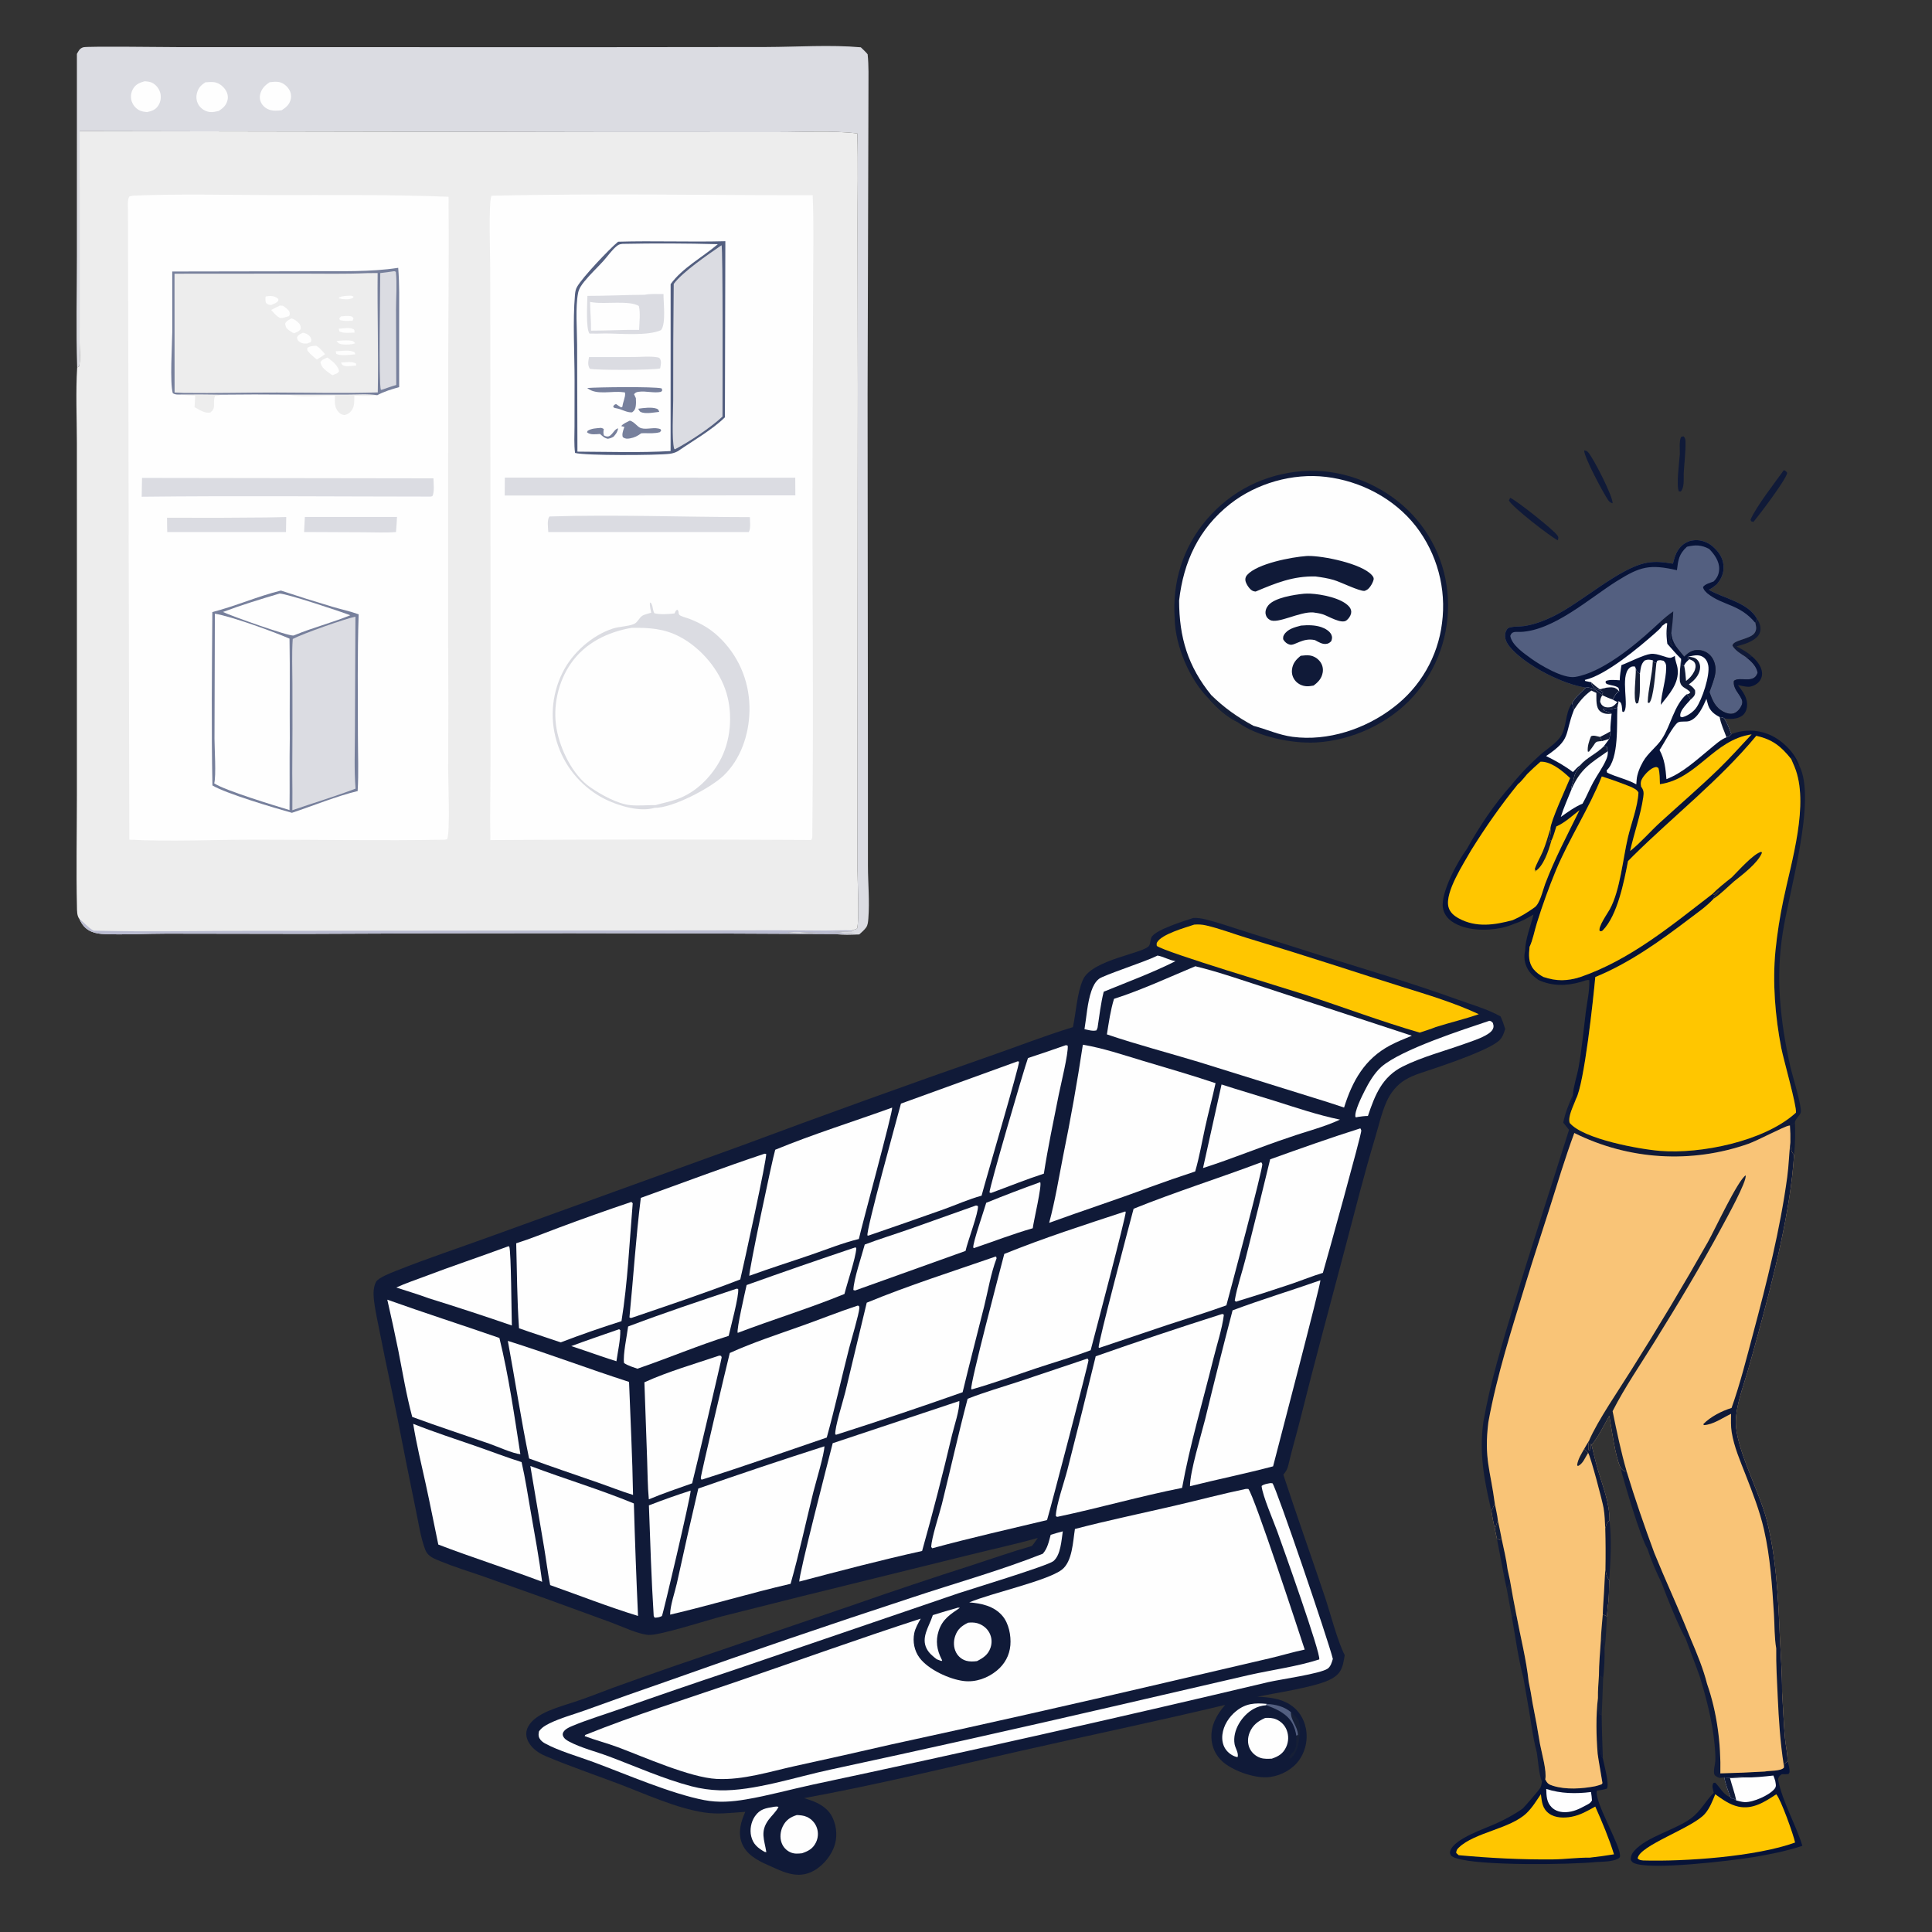 <svg width="1024" height="1024" viewBox="0 0 1024 1024" fill="none" xmlns="http://www.w3.org/2000/svg">
<rect x="0" y="0" width="1024" height="1024" fill="#333333" stroke="none"/>
<g clip-path="url(#clip0_19_122)">
<path d="M797.106 834.932C797.542 833.623 797.308 832.902 798.144 831.643L799.048 831.835L800.348 837.8C800.247 839.677 799.73 840.366 798.532 841.782C797.975 839.526 797.575 837.209 797.106 834.932Z" fill="#101A38"/>
<path d="M849.505 855.594L851.695 856.722C851.344 862.344 851.306 868.287 850.43 873.84C850.066 872.91 849.904 872.216 849.89 871.229C849.878 870.309 849.797 869.485 849.63 868.576L848.449 869.924C848.584 865.16 849.137 860.348 849.505 855.594Z" fill="#161F36"/>
<path d="M951.365 595.056C951.628 600.743 951.473 606.419 950.9 612.084C948.94 610.035 949.103 608.011 948.928 605.369C948.988 602.399 948.933 599.505 948.706 596.543C949.712 596.347 950.523 595.626 951.365 595.056Z" fill="#101A38"/>
<path d="M800.348 837.8C801.376 843.869 802.497 849.92 803.711 855.955L801.265 856.78C800.414 851.771 799.38 846.793 798.532 841.782C799.73 840.366 800.247 839.677 800.348 837.8Z" fill="#161F36"/>
<path d="M847.475 887.899L849.717 889.392L848.936 909.061L847.823 908.64C846.842 905.968 847.181 902.82 846.943 899.985C846.85 895.972 847.238 891.906 847.475 887.899Z" fill="#161F36"/>
<path d="M848.449 869.924L849.63 868.576C849.797 869.485 849.878 870.309 849.89 871.229C849.904 872.216 850.066 872.91 850.43 873.84C850.613 878.915 850.246 884.339 849.717 889.392L847.475 887.899C847.464 881.945 848.082 875.872 848.449 869.924Z" fill="#101A38"/>
<path d="M795.868 815.441C796.989 820.858 798.379 826.344 799.048 831.835L798.144 831.643C797.308 832.902 797.542 833.623 797.106 834.932L793.38 815.458L794.867 816.17L795.868 815.441Z" fill="#101A38"/>
<path d="M846.943 899.985C847.181 902.82 846.842 905.968 847.823 908.64L848.936 909.061C848.973 916.751 849.313 924.371 849.553 932.051C848.067 929.827 848.148 927.912 848.252 925.302L848.255 925.296L848.251 925.294L846.778 929.456C846.018 919.986 845.815 909.419 846.943 899.985Z" fill="#101A38"/>
<path d="M850.813 810.092C851.347 808.323 851.423 806.976 853.07 805.998C854.298 816.14 853.599 827.315 852.925 837.499C851.385 835.498 851.231 833.923 850.915 831.455C851.05 824.333 851.016 817.212 850.813 810.092Z" fill="#101A38"/>
<path d="M931.284 328.021C932.641 330.157 933.516 332.263 932.915 334.822C932.359 337.189 930.009 338.853 927.998 339.925C925.666 341.167 922.917 341.849 920.39 342.594C923.237 344.152 926.136 345.616 928.532 347.844C927.408 348.529 927.232 348.799 925.904 348.44C925.685 348.38 925.478 348.281 925.265 348.202C922.728 346.538 919.79 344.906 918.231 342.231C918.3 339.23 927.717 338.796 929.936 335.543C931.233 333.643 930.795 332.223 930.358 330.132L931.284 328.021Z" fill="#101A38"/>
<path d="M890.347 240.817C890.412 238.247 889.895 233.759 891.008 231.584L892.284 231.245C893.242 232.197 893.319 232.887 893.351 234.235C893.479 239.74 892.666 245.667 892.382 251.204C892.387 251.354 892.398 251.503 892.397 251.652C892.379 254.262 892.702 258.615 890.825 260.496L889.842 260.434C888.366 257.619 890.058 244.583 890.347 240.817Z" fill="#101A38"/>
<path d="M839.677 238.681C840.562 238.902 841.024 238.941 841.657 239.609C844.403 242.51 855.067 263.4 854.707 266.766C853.596 266.415 853.057 266.072 852.372 265.097C849.918 261.603 839.292 241.783 839.677 238.681Z" fill="#101A38"/>
<path d="M945.478 249.184C946.409 249.577 946.738 249.787 947.265 250.655C946.612 254.288 932.56 272.794 929.379 276.616L928.157 276.309L927.83 275.434C930.5 268.943 941.047 255.323 945.478 249.184Z" fill="#101A38"/>
<path d="M800.407 263.873C803.134 264.737 823.227 280.626 825.427 283.756C826.189 284.841 825.948 285.128 825.703 286.363C822.329 284.895 801.407 268.723 799.758 265.267L800.407 263.873Z" fill="#101A38"/>
<path d="M801.265 856.78L803.711 855.955C805.858 867.53 808.989 879.607 810.216 891.277C811.027 895.044 811.714 898.833 812.279 902.645C813.757 909.94 815.089 917.261 816.276 924.608C817.154 929.241 819.918 938.788 819.011 943.147C818.92 942.962 818.819 942.782 818.737 942.593C818.149 941.241 817.842 939.779 817.481 938.354C817.505 938.522 817.534 938.69 817.552 938.859C817.744 940.656 817.874 942.718 817.259 944.432C815.56 939.928 815.287 933.54 814.518 928.731C812.268 920.406 811.334 911.201 809.746 902.684L807.437 889.349C804.656 878.814 803.175 867.524 801.265 856.78Z" fill="#101A38"/>
<path d="M858.873 777.822C860.159 779.288 860.196 779.631 862.189 779.985C866.621 794.574 871.53 808.771 876.817 823.076C878.262 826.608 879.731 830.13 881.224 833.642C886.348 845.383 891.502 857.157 896.267 869.047C899.488 876.568 902.797 884.582 904.795 892.526C910.023 907.415 912.191 924.243 911.824 939.926L911.47 942.318C911.092 942.193 910.623 942.051 910.274 941.873C909.657 941.558 908.957 941.204 908.681 940.54C907.923 938.713 909.119 935.126 909.173 933.011C909.244 930.27 909.046 927.52 908.788 924.793C907.617 912.413 904.448 900.201 900.823 888.336C898.42 881.573 895.765 874.89 893.289 868.152C890.392 863.768 882.782 844.902 880.736 839.086C877.848 833.304 875.175 827.028 873.16 820.888C869.436 814.677 860.994 786.337 858.873 777.822Z" fill="#101A38"/>
<path d="M949.373 402.308C949.403 402.136 949.436 401.965 949.464 401.792C949.581 401.055 949.561 401.351 949.499 400.61L949.737 400.736L949.482 401.236L950.56 401.424C951.086 402.523 952.152 405.47 953.289 405.837C953.421 405.88 953.564 405.878 953.702 405.898C962.943 424.107 948.102 472.932 944.879 494.467C943.985 500.154 943.415 505.874 943.169 511.626C942.923 517.378 943.002 523.125 943.407 528.868C944.226 541.197 946.192 553.217 948.897 565.259C949.869 569.59 955.116 586.518 954.463 589.475C954.229 590.535 953.556 591.27 952.827 592.023C952.3 592.883 951.239 594.065 951.365 595.056C950.523 595.626 949.712 596.347 948.706 596.543C948.49 596.574 948.272 596.6 948.056 596.635C945.599 597.041 931.359 604.619 926.644 606.246C925.711 606.574 924.775 606.89 923.834 607.194C922.893 607.498 921.948 607.79 921 608.071C920.052 608.352 919.101 608.621 918.146 608.878C917.191 609.135 916.233 609.38 915.272 609.613C914.311 609.846 913.348 610.066 912.382 610.275C911.415 610.484 910.446 610.681 909.475 610.866C908.504 611.051 907.53 611.223 906.554 611.383C905.579 611.543 904.601 611.691 903.622 611.827C902.643 611.963 901.662 612.087 900.679 612.198C899.696 612.309 898.713 612.408 897.728 612.495C896.743 612.582 895.757 612.656 894.77 612.719C893.783 612.781 892.796 612.831 891.808 612.868C890.82 612.905 889.832 612.93 888.843 612.943C887.854 612.956 886.866 612.956 885.877 612.944C884.888 612.932 883.9 612.908 882.912 612.871C881.924 612.834 880.936 612.785 879.949 612.724C878.962 612.663 877.977 612.589 876.992 612.503C876.007 612.417 875.023 612.319 874.04 612.208C873.058 612.097 872.077 611.974 871.097 611.839C870.118 611.704 869.14 611.556 868.164 611.397C867.189 611.237 866.215 611.065 865.244 610.881C864.272 610.697 863.303 610.501 862.336 610.293C861.37 610.085 860.406 609.865 859.445 609.633C858.484 609.4 857.526 609.156 856.571 608.9C855.616 608.644 854.665 608.376 853.716 608.096C852.768 607.816 851.823 607.524 850.882 607.22C849.941 606.917 849.004 606.601 848.071 606.274C847.138 605.947 846.21 605.609 845.285 605.258C844.36 604.908 843.44 604.546 842.524 604.173C841.609 603.8 840.698 603.415 839.792 603.019C838.886 602.623 837.985 602.216 837.089 601.797C836.194 601.378 835.303 600.949 834.418 600.508C829.428 614.042 825.301 627.81 820.954 641.553C816.943 654.234 812.732 666.822 808.861 679.552C801.387 704.137 793.486 728.423 788.86 753.755C786.487 773.176 789.983 779.197 792.296 797.071L790.473 800.804C786.625 784.425 783.915 770.484 786.21 753.638C789.872 732.685 796.058 712.598 802.171 692.262C811.572 660.984 821.84 629.99 831.62 598.83C830.568 597.59 829.568 596.301 828.552 595.031C829.566 589.803 831.547 585.1 833.685 580.243C833.701 580.556 833.727 580.869 833.731 581.183C833.767 583.857 831.406 586.383 831.695 588.849C832.698 586.498 833.354 584.098 835.327 582.385C834.146 585.83 830.862 591.705 831.976 595.177C839.209 603.722 868.735 609.101 879.95 609.998C901.492 611.72 934.582 604.935 951.143 590.397C951.396 590.174 951.644 589.945 951.894 589.719C952.338 586.027 945.308 561.646 944.103 555.428C940.859 538.681 939.397 520.752 941.041 503.781C941.96 494.793 943.35 485.878 945.209 477.036C949.386 456.862 959.215 425.838 951.099 406.311C950.6 405.117 950.089 403.929 949.566 402.746L949.373 402.308Z" fill="#101A38"/>
<path d="M846.778 929.456L848.251 925.294L848.255 925.296L848.252 925.302C848.148 927.912 848.067 929.827 849.553 932.051C850.138 935.185 853.146 945.713 851.666 948.025C849.891 948.58 848.21 948.842 846.367 949.068C844.956 954.778 858.237 976.823 858.648 983.266C858.719 984.387 858.465 984.657 857.517 985.171C854.653 986.726 849.512 986.753 846.293 986.895C832.288 988.33 784.423 988.996 772.082 984.945C770.955 984.728 770.251 984.284 769.282 983.701C768.675 982.674 768.28 982.241 768.685 980.988C770.814 974.411 787.303 969.142 793.296 966.347C797.853 964.222 802.777 961.631 806.867 958.7C807.805 958.027 815.685 948.809 816.362 947.624C816.892 946.696 817.091 945.477 817.259 944.432C817.874 942.718 817.744 940.656 817.552 938.859C817.534 938.69 817.505 938.522 817.481 938.354C817.842 939.779 818.149 941.241 818.737 942.593C818.819 942.782 818.92 942.962 819.011 943.147C820.13 945.32 820.861 945.818 823.17 946.534C830.094 948.678 838.428 948.082 845.465 946.751C846.614 946.497 847.715 946.107 848.833 945.743C849.002 945.51 849.274 945.326 849.34 945.046C849.364 944.943 846.965 931.385 846.778 929.456Z" fill="#071338"/>
<path d="M819.541 948.181C827.246 950.693 835.303 950.813 843.266 949.807C843.5 951.302 843.712 952.757 843.781 954.269C842.834 955.878 841.869 956.152 840.254 957.039C836.982 958.842 833.819 960.328 830.022 960.481C827.239 960.594 824.466 959.944 822.44 957.931C819.671 955.181 819.661 951.816 819.541 948.181Z" fill="#FEFEFE"/>
<path d="M773.12 983.287L771.816 982.116C771.883 980.727 772.219 980.181 773.235 979.208C781.555 971.232 800.47 969.281 809.051 961.053C812.166 958.066 814.283 954.473 816.702 950.942C817.232 955.078 817.429 958.606 821.099 961.263C824.36 963.623 829.136 963.634 832.929 962.927C837.593 962.058 841.451 959.787 845.534 957.507C849.143 965.631 852.814 974.345 855.448 982.829C851.176 983.552 846.907 984.095 842.605 984.596C836.215 984.507 829.637 985.451 823.193 985.516C806.388 985.686 789.849 984.831 773.12 983.287Z" fill="#FFC600"/>
<path d="M945.495 936.925C945.53 936.611 945.54 936.293 945.6 935.983C945.875 934.575 946.359 934.375 947.443 933.532C948.032 935.528 948.652 937.317 948.46 939.432L947.95 940.253C946.761 940.421 945.681 940.387 944.487 940.342C943.483 940.996 942.92 941.328 942.527 942.548C942.449 942.79 942.451 943.05 942.413 943.3C944.961 955.544 951.585 966.448 955.302 978.313C946.903 981.127 937.925 982.882 929.195 984.338C918.649 986.096 873.658 991.573 865.766 987.326C865.107 986.971 864.764 986.492 864.377 985.876C864.288 983.79 864.854 982.533 866.21 980.977C872.664 973.567 887.731 969.956 896.111 963.882C901.471 959.997 903.817 954.653 908.353 950.212C907.9 948.408 907.174 946.705 908.135 945.037L909.064 944.837C911.525 947.21 913.131 950.588 916.174 952.215C916.402 952.337 916.624 952.468 916.853 952.586C916.992 952.657 917.136 952.715 917.278 952.78C915.931 949.222 914.642 945.765 913.847 942.038L911.47 942.318L911.824 939.926C919.672 939.741 927.514 939.415 935.351 938.949C937.975 938.432 943.726 938.815 945.495 936.925Z" fill="#071338"/>
<path d="M939.924 941.073C940.286 942.032 940.661 942.97 940.928 943.961C941.148 945.59 941.677 946.709 940.561 948.104C937.812 951.54 929.231 955.325 924.723 955.16C923.258 955.106 921.672 954.625 920.258 954.257C919.978 954.06 919.694 953.867 919.422 953.66C919.168 953.467 918.921 953.267 918.67 953.071L917.956 953.282L917.278 952.78C915.931 949.222 914.642 945.765 913.847 942.038C917.411 942.447 920.861 941.626 924.515 942.067C929.631 942.203 934.842 941.636 939.924 941.073Z" fill="#FEFEFE"/>
<path d="M913.847 942.038C917.411 942.447 920.861 941.626 924.515 942.067C921.98 942.264 919.477 942.397 916.932 942.427C917.952 946.32 919.463 950.346 920.258 954.257C919.978 954.06 919.694 953.867 919.422 953.66C919.168 953.467 918.921 953.267 918.67 953.071L917.956 953.282L917.278 952.78C915.931 949.222 914.642 945.765 913.847 942.038Z" fill="#101A38"/>
<path d="M941.451 951.012C943.79 953.367 950.766 972.943 951.427 976.582C930.821 984.057 893.019 986.723 870.927 986.088C869.535 985.905 869.078 985.983 867.991 985.045C868.583 978.217 897.061 968.902 903.605 961.39C906.24 958.367 907.609 954.657 909.112 951.003C912.931 953.699 916.706 956.528 921.376 957.546C928.999 959.209 935.406 955.006 941.451 951.012Z" fill="#FFC600"/>
<path d="M895.437 286.806C899.054 285.809 902.302 286.268 905.589 288.075C906.262 288.446 906.866 288.87 907.463 289.353C910.819 292.25 913.251 295.433 913.506 300.02C913.718 303.843 912.347 306.847 909.912 309.693C908.534 310.846 907.336 311.858 905.68 312.579C905.826 312.664 905.97 312.75 906.117 312.833C914.016 317.3 926.542 319.336 931.284 328.021L930.358 330.132C930.795 332.223 931.233 333.643 929.936 335.543C927.717 338.796 918.3 339.23 918.231 342.231C919.79 344.906 922.728 346.538 925.265 348.202C927.942 350.206 931.051 353.098 931.573 356.547C929.689 362.768 922.211 358.317 919.019 360.864C918.401 364.931 921.658 367.255 923.145 370.69C923.646 371.849 923.54 372.776 923.047 373.919C922.326 375.591 920.783 377.452 919.013 378.058C917.299 378.645 915.354 378.162 913.781 377.392C909.129 375.115 907.668 371.354 906.064 366.801C907.168 363.515 908.786 359.814 909.201 356.385C909.551 353.494 908.795 350.17 906.931 347.892C906.732 347.647 906.522 347.413 906.299 347.19C906.076 346.967 905.842 346.756 905.597 346.557C905.352 346.358 905.098 346.173 904.833 346.001C904.569 345.829 904.296 345.671 904.015 345.527C903.734 345.384 903.447 345.255 903.153 345.142C902.858 345.029 902.559 344.931 902.254 344.848C901.95 344.766 901.642 344.7 901.331 344.65C901.019 344.6 900.706 344.566 900.391 344.549C896.989 344.35 895.008 345.811 892.636 348.047C889.337 343.749 886.339 341.428 885.819 335.648L885.306 336.508C885.285 338.534 885.767 340.107 886.45 341.984L886.713 342.689C884.212 341.13 883.951 336.558 883.32 333.92C883.46 332.745 883.539 331.563 883.633 330.383L882.994 330.234L880.977 331.718C880.015 333.218 878.667 334.298 877.35 335.474C868.705 343.154 850.908 358.013 839.992 360.388L840.211 360.927C841.235 361.183 842.264 361.373 843.3 361.57C843.771 363.104 843.984 363.935 845.443 364.767C846.843 365.566 848.388 365.855 849.632 366.921L849.271 368C848.724 367.897 848.896 367.983 848.315 367.502C846.691 366.159 844.129 364.568 841.961 364.438L840.656 364.45C828.468 362.745 810.031 353.261 801.644 344.433C799.627 342.31 797.525 339.656 797.723 336.544C797.811 335.16 798.325 333.74 799.418 332.858C802.116 331.834 804.932 332.233 807.75 331.83C813.08 331.068 818.271 329.061 823.096 326.737C838.209 319.458 858.248 300.874 872.922 298.262C877.707 297.409 881.949 297.982 886.684 298.764C887.153 296.937 887.601 295.085 888.411 293.373C889.908 290.209 892.126 288.002 895.437 286.806Z" fill="#535F80"/>
<path d="M879.827 329.777C882.073 327.651 884.324 325.817 886.863 324.05C886.75 327.95 886.291 331.778 885.819 335.648L885.306 336.508C885.285 338.534 885.767 340.107 886.45 341.984L886.713 342.689C884.212 341.13 883.951 336.558 883.32 333.92C883.46 332.745 883.539 331.563 883.633 330.383L882.994 330.234L880.977 331.718C880.512 331.141 880.187 330.424 879.827 329.777Z" fill="#101A38"/>
<path d="M895.437 286.806C899.054 285.809 902.302 286.268 905.589 288.075C906.262 288.446 906.866 288.87 907.463 289.353C910.819 292.25 913.251 295.433 913.506 300.02C913.718 303.843 912.347 306.847 909.912 309.693C908.534 310.846 907.336 311.858 905.68 312.579C905.826 312.664 905.97 312.75 906.117 312.833C914.016 317.3 926.542 319.336 931.284 328.021L930.358 330.132C921.883 319.947 913.15 321.146 904.854 314.427C903.832 313.389 902.899 312.635 902.644 311.13C903.781 309.507 906.389 308.928 908.238 308.206C910.155 306.321 911.111 304.332 911.2 301.6C911.333 297.48 908.63 293.742 905.9 290.953C901.753 288.761 898.642 288.706 894.131 289.774C889.844 293.663 889.491 296.731 888.805 302.222C874.396 298.91 869.275 300.258 856.901 308.028C842.522 317.056 823.422 334.241 805.947 334.924C803.531 335.018 801.317 334.316 800.483 337.042C801.258 341.891 807.769 346.313 811.514 349.03C816.394 352.572 828.537 359.788 834.82 358.798C848.75 356.604 865.828 342.576 876.002 333.285L879.827 329.777C880.187 330.424 880.512 331.141 880.977 331.718C880.015 333.218 878.667 334.298 877.35 335.474C868.705 343.154 850.908 358.013 839.992 360.388L840.211 360.927C841.235 361.183 842.264 361.373 843.3 361.57C843.771 363.104 843.984 363.935 845.443 364.767C846.843 365.566 848.388 365.855 849.632 366.921L849.271 368C848.724 367.897 848.896 367.983 848.315 367.502C846.691 366.159 844.129 364.568 841.961 364.438L840.656 364.45C828.468 362.745 810.031 353.261 801.644 344.433C799.627 342.31 797.525 339.656 797.723 336.544C797.811 335.16 798.325 333.74 799.418 332.858C802.116 331.834 804.932 332.233 807.75 331.83C813.08 331.068 818.271 329.061 823.096 326.737C838.209 319.458 858.248 300.874 872.922 298.262C877.707 297.409 881.949 297.982 886.684 298.764C887.153 296.937 887.601 295.085 888.411 293.373C889.908 290.209 892.126 288.002 895.437 286.806Z" fill="#071338"/>
<path d="M880.977 331.718L882.994 330.234L883.633 330.383C883.539 331.563 883.46 332.745 883.32 333.92C883.951 336.558 884.212 341.13 886.713 342.689L886.45 341.984C885.767 340.107 885.285 338.534 885.306 336.508L885.819 335.648C886.339 341.428 889.337 343.749 892.636 348.047C895.008 345.811 896.989 344.35 900.391 344.549C900.706 344.566 901.019 344.6 901.331 344.65C901.642 344.7 901.95 344.766 902.254 344.848C902.559 344.931 902.858 345.029 903.153 345.142C903.447 345.255 903.734 345.384 904.015 345.527C904.296 345.671 904.569 345.829 904.833 346.001C905.098 346.173 905.352 346.358 905.597 346.557C905.842 346.756 906.076 346.967 906.299 347.19C906.522 347.413 906.732 347.647 906.931 347.892C908.795 350.17 909.551 353.494 909.201 356.385C908.786 359.814 907.168 363.515 906.064 366.801C907.668 371.354 909.129 375.115 913.781 377.392C915.354 378.162 917.299 378.645 919.013 378.058C920.783 377.452 922.326 375.591 923.047 373.919C923.54 372.776 923.646 371.849 923.145 370.69C921.658 367.255 918.401 364.931 919.019 360.864C922.211 358.317 929.689 362.768 931.573 356.547C931.051 353.098 927.942 350.206 925.265 348.202C925.478 348.281 925.685 348.38 925.904 348.44C927.232 348.799 927.408 348.529 928.532 347.844C930.993 349.979 933.616 353.057 933.906 356.455C933.927 356.683 933.935 356.911 933.932 357.14C933.929 357.369 933.913 357.598 933.886 357.825C933.859 358.052 933.819 358.277 933.768 358.5C933.717 358.723 933.654 358.943 933.579 359.16C933.505 359.376 933.419 359.588 933.322 359.796C933.225 360.003 933.118 360.205 933 360.401C932.882 360.597 932.754 360.786 932.615 360.969C932.477 361.152 932.33 361.326 932.173 361.493C930.83 362.909 928.505 364.065 926.53 364.002C924.758 363.945 922.87 363.444 921.133 363.092C923.768 366.701 926.536 369.975 925.902 374.775C925.662 376.588 924.806 378.363 923.279 379.426C920.726 381.203 916.785 381.305 913.838 380.708C915.558 383.379 916.561 386.184 917.641 389.151C923.744 386.59 930.944 386.638 937.107 389.077C943.909 391.769 950.663 398.097 953.348 404.955C953.47 405.268 953.584 405.584 953.702 405.898C953.564 405.878 953.421 405.88 953.289 405.837C952.152 405.47 951.086 402.523 950.56 401.424L949.482 401.236L949.737 400.736L949.499 400.61C949.561 401.351 949.581 401.055 949.464 401.792C949.436 401.965 949.403 402.136 949.373 402.308C944.023 395.595 939.362 391.852 930.856 390.02C911.33 413.585 887.288 432.224 865.615 453.64L862.882 456.403C860.799 467.135 857.336 485.18 849.468 493.147C848.939 493.682 848.61 493.504 847.904 493.519C846.733 491.523 852.05 484.097 853.276 481.838C858.756 471.741 860.145 455.142 862.866 443.679C864.632 436.242 868.012 427.696 868.413 420.098C867.677 418.517 866.094 417.939 864.631 417.145C859.461 415.072 854.301 413.207 848.989 411.528C842.196 428.579 831.84 444.21 824.711 461.19C820.933 470.352 817.568 479.663 814.615 489.123C813.368 493.005 812.439 498.275 810.693 501.855C810.275 506.108 809.99 510.174 812.866 513.737C814.262 515.466 816.06 516.74 817.997 517.79C824.878 520.146 830.701 520.052 837.659 517.835C864.104 508.715 885.795 490.599 907.641 473.794L908.602 474.158C909.399 473.511 910.136 472.84 910.872 472.124L911.184 472.294C909.956 473.606 908.653 474.591 908.222 476.366C904.54 480.442 899.443 483.915 895.077 487.239C879.798 498.87 863.423 510.552 845.536 517.857C844.464 529.68 839.696 574.318 835.327 582.385C833.354 584.098 832.698 586.498 831.695 588.849C831.406 586.383 833.767 583.857 833.731 581.183C833.727 580.869 833.701 580.556 833.685 580.243C833.943 575.732 835.839 570.405 836.663 565.82C838.406 556.118 839.283 546.265 840.498 536.487C841.183 530.97 842.598 525.037 842.375 519.501C841.265 519.126 839.13 520.067 837.945 520.415C830.292 522.647 822.788 522.745 815.446 519.43C813.043 517.702 811.156 516.143 809.683 513.536C808.069 510.677 807.526 507.087 808.355 503.895C808.469 497.479 811.289 490.929 812.775 484.713C809.597 486.587 806.534 488.338 803 489.464C800.636 490.448 798.314 491.268 795.804 491.793C787.668 493.495 776.63 493.316 769.547 488.416C767.009 486.661 765.209 484.125 764.75 481.042C763.565 473.077 772.722 456.25 777.546 449.858C784.098 437.997 792.149 425.988 801.215 415.912C802.847 413.78 804.754 411.767 806.514 409.732C809.301 406.735 812.211 403.862 815.242 401.112C818.739 397.685 823.493 395.055 826.534 391.263C830.753 386.001 829.114 378.416 833.228 372.709C834.848 369.558 838.15 366.896 840.656 364.45L841.961 364.438C844.129 364.568 846.691 366.159 848.315 367.502C848.896 367.983 848.724 367.897 849.271 368L849.632 366.921C848.388 365.855 846.843 365.566 845.443 364.767C843.984 363.935 843.771 363.104 843.3 361.57C842.264 361.373 841.235 361.183 840.211 360.927L839.992 360.388C850.908 358.013 868.705 343.154 877.35 335.474C878.667 334.298 880.015 333.218 880.977 331.718Z" fill="#071338"/>
<path d="M837.444 405.616C840.815 401.62 846.344 399.351 850.079 395.478L851.741 395.834C851.759 396.815 851.552 397.345 852.173 398.139C852.229 399.702 852.048 400.867 851.439 402.322C849.651 406.59 846.703 410.495 844.481 414.553C842.448 418.268 840.904 422.267 838.802 425.938C834.57 427.714 831.002 430.367 827.267 432.988C828.78 428.036 831.039 423.157 832.946 418.335C832.782 417.113 832.726 417.667 833.108 416.452C833.303 415.833 833.509 415.244 833.665 414.612C834.183 412.511 834.556 409.861 835.986 408.186C836.512 407.57 836.841 407.147 837.148 406.383C837.251 406.129 837.345 405.872 837.444 405.616Z" fill="#FEFEFE"/>
<path d="M837.444 405.616C840.815 401.62 846.344 399.351 850.079 395.478L851.741 395.834C851.759 396.815 851.552 397.345 852.173 398.139C842.985 404.549 837.647 407.51 832.946 418.335C832.782 417.113 832.726 417.667 833.108 416.452C833.303 415.833 833.509 415.244 833.665 414.612C834.183 412.511 834.556 409.861 835.986 408.186C836.512 407.57 836.841 407.147 837.148 406.383C837.251 406.129 837.345 405.872 837.444 405.616Z" fill="#101A38"/>
<path d="M894.891 348.048C897.423 347.491 900.111 346.704 902.504 348.13C904.164 349.12 905.064 350.818 905.414 352.674C906.402 357.92 902.151 370.935 898.933 375.282C897.296 377.492 894.197 379.611 891.493 380.17L890.628 379.827C890.333 378.303 891.091 376.804 891.963 375.587C893.161 373.917 894.606 372.379 895.982 370.855C895.468 369.53 894.913 368.97 893.916 368.008C895.007 367.742 895.015 367.856 895.871 367C894.728 365.362 892.811 364.944 891.469 363.53C890.164 362.156 890.18 359.928 890.266 358.174C890.413 355.145 890.579 352.192 891.001 349.184L891.306 352.217C892.256 352.857 891.79 352.776 892.625 352.741C893.34 351.276 894.238 350.475 895.431 349.422C895.115 349.318 894.687 348.966 894.404 348.779L894.891 348.048Z" fill="#FEFEFE"/>
<path d="M895.431 349.422C895.115 349.318 894.687 348.966 894.404 348.779L894.891 348.048C896.902 348.323 898.641 348.399 899.956 350.132C900.975 351.475 901.288 353.131 900.995 354.777C900.37 358.279 897.891 360.731 895.133 362.721C896.563 363.682 897.512 364.365 898.407 365.854C898.515 367.136 898.596 367.964 897.784 369.052C897.29 369.713 896.589 370.297 895.982 370.855C895.468 369.53 894.913 368.97 893.916 368.008C895.007 367.742 895.015 367.856 895.871 367C894.728 365.362 892.811 364.944 891.469 363.53C890.164 362.156 890.18 359.928 890.266 358.174C890.413 355.145 890.579 352.192 891.001 349.184L891.306 352.217C892.256 352.857 891.79 352.776 892.625 352.741C893.34 351.276 894.238 350.475 895.431 349.422Z" fill="#101A38"/>
<path d="M895.431 349.422C896.666 349.969 897.708 350.202 898.353 351.524C899.022 352.896 898.599 354.614 897.958 355.912C896.99 357.872 895.422 359.646 893.634 360.898C893.444 358.118 893.227 355.469 892.625 352.741C893.34 351.276 894.238 350.475 895.431 349.422Z" fill="#FEFEFE"/>
<path d="M904.445 370.416C904.488 370.59 904.528 370.763 904.573 370.936L904.805 371.793C904.981 372.462 905.143 373.131 905.366 373.787C906.423 376.896 908.663 378.606 911.472 380.063C912.35 380.195 913.113 380.164 913.838 380.708C915.558 383.379 916.561 386.184 917.641 389.151C916.778 390.096 916.292 390.416 915.067 390.787C911.97 391.995 909.081 394.681 906.519 396.777C899.353 402.637 891.984 409.605 883.246 412.968C882.79 407.514 882.321 402.419 879.59 397.547C881.568 394.72 886.992 384.225 889.382 382.894C890.902 382.049 893.674 382.794 895.546 382.112C900.079 380.459 902.617 374.537 904.445 370.416Z" fill="#FEFEFE"/>
<path d="M911.472 380.063C912.35 380.195 913.113 380.164 913.838 380.708C915.558 383.379 916.561 386.184 917.641 389.151C916.778 390.096 916.292 390.416 915.067 390.787C913.834 387.27 912.041 383.748 911.472 380.063Z" fill="#101A38"/>
<path d="M843.3 361.57C844.81 362.863 846.289 364.172 847.943 365.281C850.509 364.714 853.985 363.491 856.446 364.839C857.132 365.215 857.571 365.781 858.117 366.31C858.159 366.351 858.214 366.373 858.263 366.404C856.438 367.304 855.753 369.087 854.827 370.801L857.248 372.075L857.962 371.649C857.706 372.802 857.447 373.949 857.241 375.113C856.274 375.315 855.351 375.522 854.397 375.778C852.944 376.167 851.127 375.914 849.636 375.83L849.47 376.097C850.81 377.003 851.498 377.057 852.96 377.559C853.325 377.685 853.848 378.061 854.18 378.285C853.925 381.34 853.435 384.6 853.542 387.653C853.4 389.02 853.36 390.368 852.89 391.665C851.972 392.949 851.078 394.256 850.079 395.478C846.344 399.351 840.815 401.62 837.444 405.616C836.068 406.612 834.874 407.998 833.677 409.208C829.152 405.765 824.563 403.233 819.462 400.718C833.002 391.595 829.041 389.613 834.118 376.547C834.18 376.389 834.246 376.232 834.31 376.074L833.626 375.04C833.622 374.054 833.586 373.663 833.228 372.709C834.848 369.558 838.15 366.896 840.656 364.45L841.961 364.438C844.129 364.568 846.691 366.159 848.315 367.502C848.896 367.983 848.724 367.897 849.271 368L849.632 366.921C848.388 365.855 846.843 365.566 845.443 364.767C843.984 363.935 843.771 363.104 843.3 361.57Z" fill="#FEFEFE"/>
<path d="M853.542 387.653C853.4 389.02 853.36 390.368 852.89 391.665L849.116 392.807L848.046 390.589C849.928 389.706 851.727 388.665 853.542 387.653Z" fill="#101A38"/>
<path d="M849.116 392.807C848.331 392.856 847.453 392.865 846.69 393.049C845.686 393.291 845.318 394.07 844.783 394.873C843.953 396.118 843.097 397.27 842.152 398.429L841.57 398.358C841.259 395.712 842.261 392.651 843.272 390.23C844.722 389.51 846.446 390.289 848.046 390.589L849.116 392.807Z" fill="#161F36"/>
<path d="M843.3 361.57C844.81 362.863 846.289 364.172 847.943 365.281C850.509 364.714 853.985 363.491 856.446 364.839C857.132 365.215 857.571 365.781 858.117 366.31C858.159 366.351 858.214 366.373 858.263 366.404C856.438 367.304 855.753 369.087 854.827 370.801L857.248 372.075L857.962 371.649C857.706 372.802 857.447 373.949 857.241 375.113C856.274 375.315 855.351 375.522 854.397 375.778C852.944 376.167 851.127 375.914 849.636 375.83L849.47 376.097C850.81 377.003 851.498 377.057 852.96 377.559C853.325 377.685 853.848 378.061 854.18 378.285C852.006 378.546 849.837 378.417 848.059 376.94C845.789 375.053 846.152 370.699 846.114 367.989L846.107 367.268L843.445 366.015C839.583 368.702 836.847 372.164 834.31 376.074L833.626 375.04C833.622 374.054 833.586 373.663 833.228 372.709C834.848 369.558 838.15 366.896 840.656 364.45L841.961 364.438C844.129 364.568 846.691 366.159 848.315 367.502C848.896 367.983 848.724 367.897 849.271 368L849.632 366.921C848.388 365.855 846.843 365.566 845.443 364.767C843.984 363.935 843.771 363.104 843.3 361.57Z" fill="#101A38"/>
<path d="M849.237 368.498C851.077 369.279 852.929 370.181 854.827 370.801L857.248 372.075C856.383 373.059 855.478 374.182 854.204 374.647C853.112 375.047 851.232 375.085 850.177 374.505C848.84 373.768 848.681 373.284 848.111 371.953C848.262 370.476 848.39 369.777 849.237 368.498Z" fill="#FEFEFE"/>
<path d="M879.799 415.636C899.533 412.836 908.391 392.008 928.416 389.223C922.685 395.357 917.068 401.636 911.048 407.489C900.946 417.31 890.301 426.413 879.911 435.906C874.559 440.796 869.637 446.598 863.982 451.085C866.054 441.624 869.576 432.083 870.951 422.562C871.297 420.17 871.267 418.903 869.814 416.933C869.433 415.135 869.622 413.813 870.613 412.281C871.973 410.178 874.788 407.168 877.333 406.608C878.159 406.426 878.301 406.685 878.988 407.053C879.799 409.771 879.677 412.813 879.799 415.636Z" fill="#FFC600"/>
<path d="M880.977 331.718L882.994 330.234L883.633 330.383C883.539 331.563 883.46 332.745 883.32 333.92C883.197 336.437 883.392 338.736 883.719 341.218C886.098 343.891 888.418 346.71 891.001 349.184C890.579 352.192 890.413 355.145 890.266 358.174C890.18 359.928 890.164 362.156 891.469 363.53C892.811 364.944 894.728 365.362 895.871 367C895.015 367.856 895.007 367.742 893.916 368.008C887.268 373.8 885.638 384.423 880.817 391.695C877.956 396.011 873.421 399.121 870.857 403.657C869.231 406.532 867.686 410.142 867.442 413.427C867.427 413.625 867.419 413.824 867.405 414.022L867.324 415.04C867.308 415.265 867.298 415.489 867.285 415.714C862.272 412.947 856.837 411.958 851.81 409.506L851.531 408.347C858.262 402.05 856.812 383.68 857.241 375.113C857.447 373.949 857.706 372.802 857.962 371.649L857.248 372.075L854.827 370.801C855.753 369.087 856.438 367.304 858.263 366.404C858.214 366.373 858.159 366.351 858.117 366.31C857.571 365.781 857.132 365.215 856.446 364.839C853.985 363.491 850.509 364.714 847.943 365.281C846.289 364.172 844.81 362.863 843.3 361.57C842.264 361.373 841.235 361.183 840.211 360.927L839.992 360.388C850.908 358.013 868.705 343.154 877.35 335.474C878.667 334.298 880.015 333.218 880.977 331.718Z" fill="#FEFEFE"/>
<path d="M866.962 354.2C867.645 355.845 867.579 356.196 869.195 357.08C869.051 361.652 869.63 368.427 868.24 372.651L867.3 372.905C865.472 371.088 867.16 358.302 867.002 354.961L866.962 354.2Z" fill="#161F36"/>
<path d="M876.048 349.981C876.793 351.066 876.524 351.159 877.908 351.421C877.414 355.445 876.532 370.336 874.09 372.615L873.309 372.352C873.55 365.093 875.721 357.839 876.03 350.539C876.038 350.353 876.042 350.167 876.048 349.981Z" fill="#161F36"/>
<path d="M859.393 352.539C863.461 351.025 871.074 347.066 874.901 346.583C878.712 346.102 883.311 348.929 885.517 348.64C886.106 348.563 887.135 347.92 887.717 347.661C887.768 350.132 888.902 352.108 889.181 354.495C890.08 362.198 884.635 368 880.236 373.588C880.642 367.041 883.009 360.579 883.12 354.054C883.149 352.349 882.96 351.463 881.773 350.24C880.33 349.955 879.748 349.663 878.357 350.215L877.908 351.421C876.524 351.159 876.793 351.066 876.048 349.981C874.345 349.599 873.406 349.39 871.76 350.047C869.65 351.903 869.578 354.44 869.195 357.08C867.579 356.196 867.645 355.845 866.962 354.2L866.558 353.274C865.361 353.176 864.716 353.138 863.706 353.991C858.42 358.451 863.906 374.937 860.52 377.412L859.86 377.114C859.7 375.793 859.745 373.023 858.729 372.147C858.498 371.948 858.218 371.815 857.962 371.649L857.248 372.075L854.827 370.801C855.753 369.087 856.438 367.304 858.263 366.404C858.181 365.759 857.989 365.184 857.802 364.563C856.102 363.304 854.264 363.412 852.339 362.75C851.334 362.405 851.39 362.522 850.911 361.495L851.286 360.871C853.524 360.076 856.129 360.462 858.476 360.556C858.577 357.844 858.982 355.215 859.393 352.539Z" fill="#071338"/>
<path d="M816.474 403.741C821.303 403.433 826.716 407.52 830.203 410.583C830.884 411.172 831.548 411.781 832.195 412.409C830.221 417.165 821.819 435.379 821.744 439.275C822.415 441.832 821.096 443.779 820.807 446.282L821.34 446.185L821.792 445.38L822.248 445.587C823.408 443.256 824.07 440.519 824.881 438.037C829.198 436.205 833.477 432.267 837.189 429.389C830.851 442.315 824.027 455.118 818.951 468.605C817.645 472.073 816.205 479.121 813.21 481.041C809.532 483.655 805.97 485.901 801.807 487.682C792.178 490.293 782.389 491.798 773.172 486.763C770.638 485.379 768.43 483.557 767.698 480.638C765.746 472.855 775.787 457.649 779.718 450.662C787.348 438.401 795.443 426.832 804.541 415.608C806.351 414.201 807.926 411.978 809.455 410.245C811.738 407.996 814.043 405.829 816.474 403.741Z" fill="#FFC600"/>
<path d="M821.744 439.275C822.415 441.832 821.096 443.779 820.807 446.282L821.34 446.185L821.792 445.38L822.248 445.587L822.061 446.269C820.747 450.95 817.997 459.372 813.586 461.832L813.32 461.236L813.764 461.666L814.004 461.482L813.439 460.682C814.457 457.506 816.33 454.548 817.646 451.469C819.325 447.538 820.459 443.35 821.744 439.275Z" fill="#101A38"/>
<path d="M622.622 327.89C621.212 308.635 627.02 289.905 639.684 275.202C652.74 260.044 670.458 251.212 690.409 249.71C709.627 248.262 729.263 255.352 743.669 267.999C744.543 268.768 745.398 269.559 746.233 270.371C747.068 271.182 747.882 272.014 748.676 272.867C749.469 273.72 750.241 274.591 750.991 275.482C751.742 276.373 752.469 277.281 753.174 278.208C753.879 279.135 754.561 280.079 755.219 281.04C755.877 282.001 756.511 282.977 757.12 283.97C757.729 284.963 758.314 285.97 758.873 286.991C759.433 288.012 759.967 289.047 760.474 290.095C760.982 291.143 761.464 292.203 761.919 293.275C762.374 294.347 762.802 295.43 763.203 296.523C763.604 297.616 763.978 298.719 764.325 299.831C764.672 300.943 764.99 302.063 765.281 303.19C765.572 304.318 765.834 305.452 766.068 306.593C766.303 307.734 766.508 308.88 766.685 310.031C766.862 311.182 767.011 312.336 767.131 313.495C767.251 314.654 767.342 315.814 767.404 316.977C767.468 318.154 767.503 319.331 767.51 320.51C767.517 321.689 767.494 322.868 767.443 324.045C767.392 325.222 767.313 326.398 767.204 327.572C767.095 328.745 766.957 329.916 766.791 331.083C766.625 332.25 766.431 333.412 766.208 334.569C765.985 335.726 765.733 336.878 765.454 338.023C765.175 339.168 764.867 340.306 764.532 341.436C764.197 342.566 763.835 343.687 763.444 344.799C763.054 345.912 762.637 347.014 762.193 348.106C761.749 349.197 761.279 350.278 760.782 351.347C760.285 352.416 759.762 353.472 759.213 354.515C758.664 355.558 758.09 356.587 757.491 357.602C756.892 358.617 756.269 359.617 755.621 360.602C754.972 361.586 754.3 362.554 753.605 363.506C752.91 364.457 752.191 365.391 751.45 366.308C750.709 367.224 749.945 368.122 749.16 369.001C736.334 383.376 716.688 392.452 697.501 393.521C684.944 394.221 666.392 390.509 656.159 382.881C656.135 382.863 656.115 382.84 656.093 382.819C650.247 379.99 645.08 375.325 640.832 370.475C630.525 360.361 622.872 342.302 622.622 327.89Z" fill="#101A38"/>
<path d="M641.971 368.397C648.796 375.104 655.973 380.174 664.4 384.704C659.718 385.481 652.131 377.804 647.901 375.722C647.752 375.649 647.597 375.59 647.444 375.524L647.374 375.257L647.352 375.432C649.523 377.517 654.091 380.083 655.623 382.141C655.787 382.362 655.936 382.593 656.093 382.819C650.247 379.99 645.08 375.325 640.832 370.475C641.489 369.799 641.687 369.289 641.971 368.397Z" fill="#161F36"/>
<path d="M624.952 318.294C627.288 297.75 635.395 280.213 651.916 267.173C665.886 256.148 685.144 250.643 702.823 252.761C721.198 254.961 738.977 264.205 750.438 278.916C751.133 279.816 751.806 280.732 752.457 281.665C753.107 282.598 753.734 283.547 754.337 284.511C754.94 285.475 755.52 286.453 756.075 287.446C756.63 288.439 757.161 289.444 757.667 290.463C758.173 291.482 758.653 292.512 759.108 293.554C759.563 294.597 759.992 295.65 760.395 296.713C760.798 297.776 761.174 298.849 761.525 299.931C761.875 301.013 762.198 302.103 762.495 303.201C762.791 304.299 763.06 305.404 763.302 306.515C763.544 307.626 763.759 308.743 763.946 309.865C764.133 310.987 764.292 312.113 764.423 313.242C764.554 314.372 764.658 315.504 764.734 316.639C764.809 317.774 764.857 318.91 764.877 320.047C764.896 321.184 764.888 322.321 764.852 323.458C764.815 324.595 764.751 325.73 764.659 326.863C764.566 327.997 764.446 329.128 764.298 330.255C764.162 331.353 763.999 332.447 763.808 333.537C763.618 334.627 763.4 335.712 763.155 336.791C762.91 337.87 762.639 338.943 762.34 340.008C762.041 341.073 761.716 342.131 761.365 343.18C761.014 344.229 760.636 345.269 760.232 346.299C759.829 347.33 759.4 348.349 758.945 349.358C758.49 350.367 758.011 351.363 757.506 352.348C757.002 353.333 756.473 354.304 755.92 355.263C755.367 356.221 754.79 357.165 754.189 358.094C753.589 359.024 752.966 359.938 752.319 360.836C751.673 361.734 751.005 362.615 750.314 363.48C749.624 364.345 748.913 365.192 748.18 366.021C747.447 366.85 746.693 367.661 745.92 368.452C745.147 369.243 744.354 370.015 743.542 370.767C742.73 371.518 741.9 372.249 741.052 372.96C740.203 373.67 739.337 374.358 738.454 375.025C723.722 386.367 703.773 393.002 685.128 390.534C677.721 389.554 671.467 386.567 664.4 384.704C655.973 380.174 648.796 375.104 641.971 368.397C629.578 353.159 624.995 337.774 624.952 318.294Z" fill="#FEFEFE"/>
<path d="M689.559 331.571C693.164 331.261 696.853 331.225 700.325 332.392C702.309 333.058 704.902 334.521 705.721 336.579C706.23 337.857 706.013 338.601 705.584 339.843C704.899 340.492 704.403 340.959 703.449 341.189C701.065 341.764 698.988 340.334 696.964 339.276C690.537 337.796 686.297 342.332 683.699 341.679C682.104 341.279 680.845 340.225 680.089 338.792C680.114 337.924 680.021 337.468 680.444 336.682C682.201 333.419 686.273 332.427 689.559 331.571Z" fill="#101A38"/>
<path d="M689.413 347.576C690.954 347.417 692.557 347.201 694.102 347.394C696.336 347.673 698.444 348.981 699.762 350.801C700.941 352.43 701.393 354.385 701.071 356.367C700.559 359.523 698.702 361.551 696.202 363.362C695.029 363.562 693.82 363.786 692.626 363.731C690.335 363.625 688.159 362.661 686.638 360.925C686.459 360.72 686.291 360.507 686.134 360.285C685.977 360.062 685.833 359.832 685.701 359.595C685.569 359.357 685.45 359.113 685.343 358.863C685.236 358.613 685.143 358.358 685.063 358.098C684.984 357.838 684.918 357.574 684.866 357.307C684.815 357.04 684.777 356.772 684.753 356.501C684.73 356.23 684.721 355.958 684.726 355.686C684.731 355.415 684.751 355.144 684.785 354.874C685.175 351.571 686.901 349.574 689.413 347.576Z" fill="#101A38"/>
<path d="M691.058 314.691C692.225 314.607 693.338 314.582 694.508 314.638C700.304 314.913 711.255 316.973 715.14 321.617C715.971 322.609 716.384 323.843 716.1 325.137C715.799 326.511 714.746 328.007 713.629 328.848C710.94 330.873 704.079 326.565 701.126 325.601C699.52 325.077 697.786 324.86 696.118 324.612C688.916 324.023 677.148 330.912 673.07 328.564C671.863 327.87 671.125 326.973 670.833 325.587C670.477 323.902 671.146 322.131 672.219 320.841C675.609 316.767 685.82 315.231 691.058 314.691Z" fill="#101A38"/>
<path d="M692.341 294.715C692.642 294.699 692.943 294.673 693.245 294.669C701.378 294.55 721.678 298.72 727.079 304.788C727.578 305.349 728.187 306.143 728.086 306.918C727.874 308.546 726.12 311.618 724.66 312.518C724.508 312.612 723.464 313.188 723.162 313.198C720.175 313.289 710.748 308.524 706.862 307.383C703.674 306.446 700.457 305.961 697.169 305.53C685.324 305.283 676.248 309.01 665.512 313.535C664.592 313.438 664.091 313.322 663.311 312.778C661.968 311.841 660.189 309.116 660.064 307.454C659.984 306.401 660.339 305.493 661.026 304.722C666.403 298.69 684.566 295.284 692.341 294.715Z" fill="#101A38"/>
<path d="M40.755 28.571C41.676 26.926 42.226 25.632 44.161 25.057C46.348 24.407 88.503 24.99 94.161 24.978L312.026 25.014L406.258 24.919C422.522 24.87 440.201 23.629 456.257 25.076C457.489 26.267 458.788 27.43 459.865 28.764C460.518 34.912 460.287 41.182 460.303 47.358L460.213 80.345L459.843 208.645L460.011 396.645L460.024 459.018C460.046 468.182 460.972 477.655 460.245 486.775C460.116 488.399 460.033 490.264 459.031 491.63C458.046 492.972 456.666 494.17 455.424 495.274C451.278 495.408 446.871 495.686 442.755 495.056C446.261 494.764 449.826 494.761 453.345 494.584C450.824 494.535 448.238 494.593 445.731 494.333C436.438 493.367 426.303 495.849 416.999 494.225C422.189 493.572 427.633 494.29 432.865 494.245C439.076 494.191 445.271 493.55 451.491 493.61L451.674 493.117C452.563 492.843 453.405 492.515 454.264 492.159C455.54 487.829 454.506 466.864 454.482 461.063L454.506 393.608L454.647 205.536L454.53 120.107C454.502 103.668 454.853 87.167 454.402 70.737C441.482 69.078 425.038 70.093 411.778 70.037L322.224 70.015L42.194 69.514L42.203 157.714L42.193 181.888C42.205 185.902 42.631 190.154 42.03 194.118L40.894 194.742C40.256 175.123 40.742 155.345 40.747 135.71L40.755 28.571Z" fill="#DBDCE2"/>
<path d="M142.924 43.584C144.414 43.403 145.944 43.223 147.443 43.412C149.678 43.694 151.777 45.255 153.015 47.095C154.064 48.654 154.533 50.611 154.124 52.46C153.472 55.408 151.693 56.867 149.274 58.452C147.871 58.588 146.463 58.71 145.054 58.615C142.698 58.454 140.599 57.461 139.129 55.574C137.976 54.093 137.47 52.229 137.82 50.375C138.412 47.244 140.335 45.245 142.924 43.584Z" fill="#FEFEFE"/>
<path d="M76.655 43.072C78.277 43.177 79.856 43.316 81.256 44.219C81.493 44.371 81.722 44.534 81.943 44.709C82.164 44.883 82.376 45.068 82.579 45.263C82.782 45.458 82.975 45.662 83.159 45.876C83.342 46.09 83.514 46.312 83.676 46.543C83.837 46.773 83.987 47.011 84.126 47.256C84.264 47.502 84.391 47.753 84.505 48.01C84.619 48.268 84.72 48.53 84.808 48.797C84.897 49.065 84.972 49.336 85.034 49.61C85.5 51.763 85.092 54.156 83.871 55.994C82.379 58.239 80.444 58.877 77.917 59.425C76.52 59.26 75.11 59.123 73.847 58.459C73.601 58.328 73.363 58.186 73.131 58.033C72.9 57.879 72.677 57.714 72.462 57.538C72.246 57.362 72.041 57.176 71.844 56.98C71.647 56.784 71.461 56.578 71.285 56.363C71.108 56.148 70.943 55.926 70.789 55.694C70.635 55.463 70.492 55.225 70.361 54.98C70.231 54.735 70.113 54.484 70.007 54.227C69.901 53.97 69.808 53.708 69.728 53.442C69.093 51.328 69.432 48.939 70.545 47.044C71.95 44.653 74.093 43.771 76.655 43.072Z" fill="#FEFEFE"/>
<path d="M108.865 43.628C110.457 43.498 112.107 43.336 113.695 43.585C115.972 43.943 118.149 45.632 119.427 47.502C120.524 49.108 121.054 51.045 120.614 52.967C119.966 55.801 118.237 57.307 115.898 58.829C114.398 59.138 112.767 59.57 111.23 59.382C110.953 59.346 110.679 59.296 110.408 59.233C110.137 59.169 109.869 59.093 109.605 59.003C109.341 58.913 109.082 58.81 108.828 58.694C108.575 58.578 108.327 58.45 108.086 58.31C107.845 58.17 107.612 58.018 107.386 57.855C107.16 57.691 106.943 57.517 106.734 57.332C106.525 57.147 106.326 56.952 106.137 56.747C105.948 56.542 105.769 56.329 105.601 56.106C105.436 55.88 105.284 55.646 105.144 55.404C105.005 55.161 104.879 54.912 104.766 54.657C104.653 54.401 104.553 54.14 104.468 53.873C104.383 53.607 104.313 53.337 104.257 53.063C104.201 52.789 104.16 52.512 104.133 52.234C104.106 51.956 104.095 51.677 104.098 51.397C104.101 51.117 104.119 50.839 104.152 50.561C104.185 50.283 104.233 50.008 104.296 49.736C104.948 46.765 106.367 45.235 108.865 43.628Z" fill="#FEFEFE"/>
<path d="M865.615 453.64C887.288 432.224 911.33 413.585 930.856 390.02C939.362 391.852 944.023 395.595 949.373 402.308L949.566 402.746C950.089 403.929 950.6 405.117 951.099 406.311C959.215 425.838 949.386 456.862 945.209 477.036C943.35 485.878 941.96 494.793 941.041 503.781C939.397 520.752 940.859 538.681 944.103 555.428C945.308 561.646 952.338 586.027 951.894 589.719C951.644 589.945 951.396 590.174 951.143 590.397C934.582 604.935 901.492 611.72 879.95 609.998C868.735 609.101 839.209 603.722 831.976 595.177C830.862 591.705 834.146 585.83 835.327 582.385C839.696 574.318 844.464 529.68 845.536 517.857C863.423 510.552 879.798 498.87 895.077 487.239C899.443 483.915 904.54 480.442 908.222 476.366C908.653 474.591 909.956 473.606 911.184 472.294L910.872 472.124C910.136 472.84 909.399 473.511 908.602 474.158L907.641 473.794C885.795 490.599 864.104 508.715 837.659 517.835C830.701 520.052 824.878 520.146 817.997 517.79C816.06 516.74 814.262 515.466 812.866 513.737C809.99 510.174 810.275 506.108 810.693 501.855C812.439 498.275 813.368 493.005 814.615 489.123C817.568 479.663 820.933 470.352 824.711 461.19C831.84 444.21 842.196 428.579 848.989 411.528C854.301 413.207 859.461 415.072 864.631 417.145C866.094 417.939 867.677 418.517 868.413 420.098C868.012 427.696 864.632 436.242 862.866 443.679C860.145 455.142 858.756 471.741 853.276 481.838C852.05 484.097 846.733 491.523 847.904 493.519C848.61 493.504 848.939 493.682 849.468 493.147C857.336 485.18 860.799 467.135 862.882 456.403L865.615 453.64Z" fill="#FFC600"/>
<path d="M917.889 465.015C921.15 461.777 929.423 452.393 933.521 451.47L933.869 452.016C931.618 457.508 923.682 463.462 918.988 467.221C915.532 470.237 912.031 473.841 908.222 476.366C908.653 474.591 909.956 473.606 911.184 472.294L910.872 472.124C910.136 472.84 909.399 473.511 908.602 474.158L907.641 473.794C910.72 470.648 914.445 467.751 917.889 465.015Z" fill="#101A38"/>
<path d="M834.418 600.508C835.303 600.949 836.194 601.378 837.089 601.797C837.985 602.216 838.886 602.623 839.792 603.019C840.698 603.415 841.609 603.8 842.524 604.173C843.44 604.546 844.36 604.908 845.284 605.258C846.209 605.609 847.138 605.947 848.071 606.274C849.004 606.601 849.941 606.917 850.882 607.22C851.823 607.524 852.768 607.816 853.716 608.096C854.664 608.376 855.616 608.644 856.571 608.9C857.526 609.156 858.484 609.4 859.445 609.633C860.406 609.865 861.37 610.085 862.336 610.293C863.303 610.501 864.272 610.697 865.244 610.881C866.215 611.065 867.189 611.237 868.164 611.397C869.14 611.556 870.118 611.704 871.097 611.839C872.077 611.974 873.058 612.097 874.04 612.208C875.023 612.319 876.007 612.417 876.992 612.503C877.977 612.589 878.962 612.663 879.949 612.724C880.936 612.785 881.924 612.834 882.912 612.871C883.9 612.908 884.888 612.932 885.877 612.944C886.866 612.956 887.854 612.956 888.843 612.943C889.832 612.93 890.82 612.905 891.808 612.868C892.796 612.831 893.783 612.781 894.77 612.719C895.757 612.656 896.743 612.582 897.728 612.495C898.713 612.408 899.696 612.309 900.679 612.198C901.662 612.087 902.643 611.963 903.622 611.827C904.601 611.691 905.579 611.543 906.554 611.383C907.53 611.223 908.504 611.051 909.475 610.866C910.446 610.681 911.415 610.484 912.381 610.275C913.348 610.066 914.312 609.846 915.273 609.613C916.234 609.38 917.191 609.135 918.146 608.878C919.101 608.621 920.052 608.352 921 608.071C921.948 607.79 922.893 607.498 923.834 607.194C924.775 606.89 925.711 606.574 926.644 606.246C931.359 604.619 945.599 597.041 948.056 596.635C948.272 596.6 948.49 596.574 948.706 596.543C948.933 599.505 948.988 602.399 948.928 605.369C949.103 608.011 948.94 610.035 950.9 612.084C948.999 642.038 939.957 677.169 932.01 706.334C930.146 713.245 928.225 720.141 926.248 727.021C923.757 735.546 920.11 744.751 920.017 753.722C919.873 767.558 932.642 790.784 936.441 805.812C941.43 825.547 942.48 846.634 943.327 866.889C943.773 876.8 944.587 886.835 944.54 896.75C945.082 904.876 945.349 913.035 946.056 921.146C946.398 925.071 947.522 929.692 947.443 933.532C946.359 934.375 945.875 934.575 945.6 935.983C945.54 936.293 945.53 936.611 945.495 936.925C943.726 938.815 937.975 938.432 935.351 938.949C927.514 939.415 919.672 939.741 911.824 939.926C912.191 924.243 910.023 907.415 904.795 892.526C902.797 884.582 899.488 876.568 896.267 869.047C891.502 857.157 886.348 845.383 881.224 833.642C879.731 830.13 878.262 826.608 876.817 823.076C871.53 808.771 866.621 794.574 862.189 779.985C860.196 779.631 860.159 779.288 858.873 777.822C856.103 771.956 854.156 757.267 852.966 750.345C850.179 755.414 847.178 761.424 843.582 765.917C844.705 770.507 845.775 775.195 847.128 779.719C849.678 788.245 853.202 796.963 853.07 805.998C851.423 806.976 851.347 808.323 850.813 810.092C851.016 817.212 851.05 824.333 850.915 831.455C851.231 833.923 851.385 835.498 852.925 837.499C852.761 842.013 852.945 847.252 852.084 851.668C851.965 853.343 851.915 855.058 851.695 856.722L849.505 855.594C849.137 860.348 848.584 865.16 848.449 869.924C848.082 875.872 847.464 881.945 847.475 887.899C847.238 891.906 846.85 895.972 846.943 899.985C845.815 909.419 846.018 919.986 846.778 929.456C846.965 931.385 849.364 944.943 849.34 945.046C849.274 945.326 849.002 945.51 848.833 945.743C847.715 946.107 846.614 946.497 845.465 946.751C838.428 948.082 830.094 948.678 823.17 946.534C820.861 945.818 820.13 945.32 819.011 943.147C819.918 938.788 817.154 929.241 816.276 924.608C815.089 917.261 813.757 909.94 812.279 902.645C811.714 898.833 811.027 895.044 810.216 891.277C808.989 879.607 805.858 867.53 803.711 855.955C802.497 849.92 801.376 843.869 800.348 837.8L799.048 831.835C798.379 826.344 796.989 820.858 795.868 815.441L794.867 816.17L793.38 815.458L792.328 810.516C791.64 807.288 790.932 804.074 790.473 800.804L792.296 797.071C789.983 779.197 786.487 773.176 788.86 753.755C793.486 728.423 801.387 704.137 808.861 679.552C812.732 666.822 816.943 654.234 820.954 641.553C825.301 627.81 829.428 614.042 834.418 600.508Z" fill="#F9C477"/>
<path d="M793.919 805.987C794.626 809.126 795.276 812.278 795.868 815.441L794.867 816.17L793.38 815.458L792.328 810.516C792.769 808.938 793.256 807.487 793.919 805.987Z" fill="#161F36"/>
<path d="M790.473 800.804L792.296 797.071C792.846 799.999 793.615 803.033 793.919 805.987C793.256 807.487 792.769 808.938 792.328 810.516C791.64 807.288 790.932 804.074 790.473 800.804Z" fill="#101A38"/>
<path d="M841.738 770.039C840.201 772.351 838.994 775.984 836.238 777.051L835.919 776.394C836.412 773.253 838.15 770.615 839.692 767.89C840.347 768.631 840.964 769.422 841.738 770.039Z" fill="#161F36"/>
<path d="M850.915 831.455C851.231 833.923 851.385 835.498 852.925 837.499C852.761 842.013 852.945 847.252 852.084 851.668C851.965 853.343 851.915 855.058 851.695 856.722L849.505 855.594C849.609 851.721 849.941 847.828 850.167 843.959C850.432 839.786 850.539 835.624 850.915 831.455Z" fill="#101A38"/>
<path d="M842.224 763.61C842.002 765.293 841.524 767.105 842.12 768.741L842.907 768.728C843.175 767.608 843.114 766.744 843.033 765.609L843.364 765.335L843.582 765.917C844.705 770.507 845.775 775.195 847.128 779.719C849.678 788.245 853.202 796.963 853.07 805.998C851.423 806.976 851.347 808.323 850.813 810.092C850.643 806.477 850.54 802.829 849.932 799.256C849.329 795.711 843.057 771.847 841.738 770.039C840.964 769.422 840.347 768.631 839.692 767.89C840.49 766.437 841.366 765.028 842.224 763.61Z" fill="#101A38"/>
<path d="M842.224 763.61C846.659 753.111 858.533 735.939 864.915 725.655C878.928 703.48 892.39 680.975 905.301 658.14C908.812 651.913 920.921 625.814 925.217 622.964C926.107 625.929 914.718 646.418 912.579 650.4C901.502 671.021 889.306 691.228 876.975 711.119C869.507 723.166 861.135 735.333 854.712 747.948C856.912 758.744 859.14 769.389 862.189 779.985C860.196 779.631 860.159 779.288 858.873 777.822C856.103 771.956 854.156 757.267 852.966 750.345C850.179 755.414 847.178 761.424 843.582 765.917L843.364 765.335L843.033 765.609C843.114 766.744 843.175 767.608 842.907 768.728L842.12 768.741C841.524 767.105 842.002 765.293 842.224 763.61Z" fill="#161F36"/>
<path d="M948.928 605.369C949.103 608.011 948.94 610.035 950.9 612.084C948.999 642.038 939.957 677.169 932.01 706.334C930.146 713.245 928.225 720.141 926.248 727.021C923.757 735.546 920.11 744.751 920.017 753.722C919.873 767.558 932.642 790.784 936.441 805.812C941.43 825.547 942.48 846.634 943.327 866.889C943.773 876.8 944.587 886.835 944.54 896.75C945.082 904.876 945.349 913.035 946.056 921.146C946.398 925.071 947.522 929.692 947.443 933.532C946.359 934.375 945.875 934.575 945.6 935.983C945.54 936.293 945.53 936.611 945.495 936.925C945.494 935.892 945.539 936.202 945.408 935.362C943.558 923.513 942.792 911.471 942.24 899.501C941.833 890.91 941.333 882.286 941.442 873.683C940.419 867.847 940.603 861.342 940.225 855.407C939.278 840.54 938.288 825.224 934.942 810.661C932.653 800.693 928.87 791.051 925.161 781.542C922.305 774.218 919.123 766.963 917.848 759.156C917.318 755.915 917.44 752.629 917.507 749.357C913.11 751.422 907.965 755.145 903.048 755.335L902.817 754.782C906.602 750.89 912.615 747.814 917.766 746.244C922.309 733.482 925.688 719.914 929.189 706.828C936.445 679.7 943.5 651.724 947.27 623.884C948.101 617.755 948.249 611.521 948.928 605.369Z" fill="#101A38"/>
<path d="M632.461 486.549C634.745 486.402 636.805 486.756 639.014 487.299C645.647 488.931 652.127 491.247 658.644 493.286L700.38 506.501C724.551 514.029 748.835 521.212 772.653 529.815C780.117 532.51 788.425 534.848 795.326 538.719C796.346 540.861 797.039 543.102 797.784 545.35C797.105 547.598 796.36 549.829 794.601 551.479C789.339 556.412 767.68 563.755 759.988 566.388C754.961 568.108 749.454 569.548 744.875 572.275C740.369 574.958 736.992 579.205 734.88 583.971C732.197 590.026 730.711 596.836 728.797 603.191C723.132 622.01 718.343 640.991 713.338 659.991C705.158 691.042 696.717 721.977 688.943 753.134C686.999 760.927 684.652 768.612 682.874 776.449C682.362 778.702 681.677 779.799 680.19 781.604C687.307 803.29 694.973 824.785 702.242 846.42C705.047 854.765 709.008 870.226 712.737 877.251C712.22 880.187 711.83 883.469 710.143 885.996C708.728 888.115 706.468 889.566 704.173 890.586C695.42 894.476 676.518 897.221 666.409 899.297C672.345 899.576 678.358 900.113 683.542 903.333C688.119 906.177 691.013 910.658 692.106 915.907C692.179 916.266 692.242 916.627 692.297 916.989C692.352 917.351 692.397 917.714 692.434 918.079C692.471 918.443 692.498 918.808 692.516 919.174C692.535 919.54 692.544 919.906 692.544 920.273C692.544 920.639 692.535 921.005 692.517 921.371C692.498 921.737 692.471 922.102 692.435 922.466C692.398 922.831 692.353 923.194 692.298 923.556C692.243 923.919 692.18 924.279 692.108 924.638C692.035 924.997 691.954 925.354 691.863 925.709C691.772 926.064 691.673 926.417 691.565 926.767C691.457 927.117 691.34 927.464 691.215 927.808C691.09 928.152 690.956 928.493 690.814 928.831C690.671 929.168 690.521 929.502 690.362 929.832C690.203 930.162 690.035 930.488 689.86 930.809C689.685 931.131 689.501 931.448 689.31 931.76C689.119 932.073 688.921 932.38 688.714 932.683C685.228 937.727 679.229 940.997 673.213 941.846C665.776 942.896 654.418 938.96 648.62 934.232C648.385 934.041 648.156 933.845 647.931 933.643C647.707 933.44 647.488 933.232 647.274 933.018C647.06 932.805 646.852 932.586 646.649 932.362C646.446 932.137 646.25 931.908 646.059 931.674C645.868 931.439 645.684 931.2 645.505 930.956C645.326 930.713 645.154 930.465 644.988 930.212C644.822 929.959 644.663 929.702 644.51 929.441C644.357 929.18 644.211 928.916 644.072 928.647C643.933 928.379 643.801 928.107 643.676 927.832C643.551 927.557 643.433 927.279 643.322 926.998C643.211 926.717 643.107 926.433 643.011 926.147C642.914 925.86 642.825 925.571 642.744 925.28C642.662 924.989 642.588 924.697 642.521 924.402C642.454 924.107 642.395 923.81 642.344 923.512C642.293 923.215 642.249 922.916 642.213 922.616C642.177 922.315 642.149 922.014 642.128 921.713C641.583 914.611 644.88 908.788 649.381 903.631C612.909 912.373 576.121 920.009 539.547 928.334C501.84 936.916 464.228 946.074 426.171 953.04C427.227 953.373 428.279 953.718 429.327 954.077C434.489 955.853 439.055 958.49 441.401 963.654C443.611 968.519 443.913 974.239 441.969 979.225C439.776 984.847 434.939 990.194 429.306 992.492C421.343 995.74 413.901 991.551 406.707 988.382C401.131 985.926 395.258 982.643 393.083 976.565C391.078 970.959 392.715 965.489 395.017 960.306C387.572 960.805 380.646 961.797 373.168 960.641C358.006 958.296 341.694 950.664 327.244 945.219C314.575 940.445 301.574 935.999 289.112 930.734C285.079 929.03 281.06 926.126 279.481 921.881C278.654 919.658 278.771 917.333 279.885 915.231C283.93 907.605 296.978 904.631 304.529 902.024C311.274 899.856 317.914 897.112 324.57 894.67C335.03 890.888 345.511 887.165 356.012 883.5L451.996 850.745C473.141 843.342 494.383 836.231 515.723 829.41C526.12 826.032 536.45 822.381 546.965 819.384C548.077 818.072 549.038 816.569 550.041 815.17C538.386 818.415 526.491 820.99 514.745 823.91L424.418 846.195L383.043 856.595C375.314 858.584 349.395 866.955 343.764 866.543C338.053 866.124 329.475 861.969 323.851 859.911L289.149 847.246L255.005 835.123C247.998 832.692 240.798 830.516 233.94 827.686C230.452 826.247 226.87 825.172 225.43 821.456C222.893 814.907 221.829 807.043 220.356 800.122C217.037 784.028 213.815 767.915 210.688 751.782C207.779 737.171 204.516 722.646 201.675 708.016C200.446 701.688 198.912 695.242 198.182 688.839C197.837 685.818 197.838 682.241 199.284 679.474C200.473 677.2 207.179 674.665 209.522 673.725C226.537 666.905 244.099 661.163 261.317 654.86L392.492 607.399C436.359 591.058 480.391 575.173 524.588 559.744C539.284 554.657 553.793 548.937 568.674 544.397C570.336 536.639 570.832 526.333 573.989 519.264C578.839 508.405 607.07 505.237 609.15 501.087C609.865 499.661 609.625 497.657 610.623 496.286C613.341 492.553 627.773 488.058 632.461 486.549Z" fill="#101A38"/>
<path d="M684.213 907.462C685.62 908.824 687.11 910.152 688.344 911.675C688.942 914.674 689.34 916.9 688.837 919.957C688.024 924.891 687.951 927.923 684.287 931.9L683.54 932.056C683.384 930.877 683.408 930.87 684.167 929.889C684.56 929.381 685.002 928.978 685.451 928.523C687.529 926.416 687.011 922.721 687.074 919.923C687.393 919.868 687.665 919.66 687.951 919.509C687.82 915.003 684.026 911.833 684.213 907.462Z" fill="#161F36"/>
<path d="M671.327 903.085C676.182 903.435 680.346 904.337 684.213 907.462C684.026 911.833 687.82 915.003 687.951 919.509C687.665 919.66 687.393 919.868 687.074 919.923C686.756 917.814 686.131 915.61 685.143 913.716C682.333 908.331 676.499 905.686 671.034 903.826L671.327 903.085Z" fill="#535F80"/>
<path d="M410.274 957.624C411.166 957.473 411.744 957.462 412.63 957.654C411.524 960.111 408.975 962.326 407.363 964.527C402.748 970.827 405.143 975.03 406.172 981.692L405.214 981.522C401.618 979.418 399.158 977.478 398.146 973.249C397.311 969.758 398.076 965.646 400.112 962.689C402.837 958.731 405.868 958.386 410.274 957.624Z" fill="#FEFEFE"/>
<path d="M507.73 852.086L508.741 852.175C503.625 855.695 499.541 858.145 497.494 864.462C495.793 869.709 496.58 874.567 499.036 879.384L499.356 880.001L499.012 880.394L496.483 879.445C494.398 877.839 492.379 876.209 491.149 873.824C488.085 867.879 492.422 862.125 494.235 856.571L494.402 856.048C498.823 854.655 503.266 853.334 507.73 852.086Z" fill="#FEFEFE"/>
<path d="M671.034 903.826C668.703 903.98 666.568 904.603 664.508 905.723C658.32 909.089 653.058 917.247 654.372 924.507C654.764 926.676 656.631 929.174 655.954 931.316C653.79 931.006 651.57 929.513 650.171 927.868C648.18 925.527 647.551 922.417 647.892 919.417C648.449 914.512 651.399 909.944 655.205 906.898C660.341 902.787 665.109 902.522 671.327 903.085L671.034 903.826Z" fill="#FEFEFE"/>
<path d="M328.13 704.517L328.768 704.997C328.877 710.206 327.45 716.288 326.724 721.489C320.987 719.707 315.315 717.689 309.628 715.754L302.796 713.461C311.172 710.322 319.694 707.493 328.13 704.517Z" fill="#FEFEFE"/>
<path d="M422.314 962.02C424.098 962.084 425.967 962.231 427.611 962.974C427.922 963.112 428.226 963.266 428.521 963.435C428.816 963.604 429.102 963.788 429.379 963.987C429.655 964.186 429.92 964.399 430.175 964.625C430.43 964.851 430.672 965.089 430.902 965.34C431.132 965.591 431.349 965.853 431.552 966.126C431.755 966.399 431.944 966.682 432.118 966.975C432.292 967.268 432.45 967.569 432.593 967.878C432.736 968.187 432.863 968.502 432.974 968.824C433.081 969.143 433.172 969.466 433.247 969.794C433.322 970.123 433.38 970.454 433.422 970.787C433.465 971.121 433.49 971.456 433.499 971.793C433.508 972.129 433.5 972.465 433.476 972.801C433.451 973.136 433.41 973.47 433.353 973.802C433.296 974.133 433.222 974.461 433.132 974.786C433.042 975.11 432.936 975.429 432.815 975.743C432.694 976.057 432.557 976.364 432.405 976.664C430.78 979.9 428.379 981.138 425.077 982.27C422.843 982.503 420.928 982.683 418.838 981.712C418.574 981.591 418.317 981.456 418.066 981.309C417.815 981.162 417.573 981.003 417.338 980.831C417.103 980.66 416.878 980.477 416.661 980.284C416.444 980.09 416.238 979.886 416.041 979.671C415.845 979.456 415.66 979.233 415.486 979C415.313 978.767 415.151 978.526 415.001 978.277C414.851 978.028 414.714 977.772 414.59 977.509C414.465 977.246 414.354 976.978 414.257 976.704C413.237 973.903 413.596 970.62 414.906 967.977C416.548 964.665 418.87 963.103 422.314 962.02Z" fill="#FEFEFE"/>
<path d="M513.118 860.06C514.648 859.909 516.388 859.893 517.88 860.302C520.677 861.069 523.162 862.96 524.474 865.558C525.71 868.004 525.876 870.757 524.987 873.347C523.718 877.045 521.159 878.715 517.825 880.425C516.016 880.659 513.942 880.754 512.173 880.254C511.888 880.173 511.607 880.078 511.332 879.969C511.056 879.86 510.786 879.737 510.523 879.601C510.26 879.464 510.004 879.315 509.755 879.153C509.507 878.992 509.267 878.818 509.036 878.632C508.805 878.446 508.584 878.249 508.373 878.04C508.162 877.832 507.961 877.614 507.772 877.386C507.583 877.157 507.405 876.92 507.24 876.674C507.075 876.428 506.922 876.174 506.782 875.913C505.353 873.235 505.295 869.944 506.275 867.108C507.54 863.449 509.752 861.711 513.118 860.06Z" fill="#FEFEFE"/>
<path d="M670.616 910.539C672.636 910.446 674.483 910.478 676.376 911.277C676.692 911.408 677.001 911.554 677.302 911.716C677.604 911.878 677.897 912.055 678.18 912.246C678.464 912.437 678.737 912.642 679 912.861C679.263 913.08 679.515 913.311 679.754 913.555C679.994 913.799 680.221 914.055 680.435 914.322C680.649 914.589 680.849 914.866 681.035 915.153C681.221 915.44 681.392 915.735 681.549 916.04C681.706 916.344 681.846 916.655 681.971 916.974C682.111 917.333 682.233 917.699 682.336 918.07C682.439 918.441 682.523 918.817 682.589 919.197C682.654 919.577 682.7 919.959 682.727 920.344C682.754 920.729 682.761 921.114 682.749 921.499C682.737 921.884 682.706 922.268 682.655 922.65C682.605 923.033 682.536 923.411 682.447 923.786C682.358 924.161 682.251 924.531 682.125 924.896C681.999 925.26 681.855 925.617 681.693 925.967C680.068 929.481 677.647 930.903 674.103 932.124C672.145 932.215 669.975 932.34 668.089 931.717C665.542 930.875 663.307 928.909 662.246 926.436C661.145 923.871 661.281 920.943 662.297 918.375C663.872 914.397 666.81 912.172 670.616 910.539Z" fill="#FEFEFE"/>
<path d="M613.496 506.467C616.688 506.993 619.623 508.907 623.046 509.427C610.844 515.597 597.645 520.437 584.992 525.628C583.429 531.847 582.693 538.335 581.733 544.674C581.61 545.138 581.323 545.678 581.133 546.123C579.138 546.665 576.787 545.884 574.795 545.481C575.905 538.891 576.29 531.544 578.461 525.228C579.284 522.833 580.456 520.408 582.489 518.806C584.95 516.866 606.782 509.805 612.908 506.764L613.496 506.467Z" fill="#FEFEFE"/>
<path d="M789.411 541.041C790.463 541.221 790.488 541.438 791.24 542.137C791.498 543.01 791.74 543.75 791.518 544.673C791.025 546.722 788.746 548.042 787.033 548.971C783.751 550.748 780.043 551.89 776.541 553.152C765.771 557.033 753.756 560.154 743.552 565.239C732.491 570.751 728.723 580.484 725.025 591.485C723.182 591.494 721.429 591.746 719.608 592.015C719.032 592.249 719.411 592.143 718.431 592.113C717.684 589.274 721.882 580.975 723.257 578.227C725.44 573.862 728.467 568.668 732.178 565.439C742.763 556.227 775.47 545.726 789.411 541.041Z" fill="#FEFEFE"/>
<path d="M551.325 626.572C552.39 628.098 547.765 647.52 547.383 651.001C536.906 653.991 526.497 658.041 516.166 661.536L515.847 661.238C515.537 658.836 521.565 641.507 522.723 637.501C532.184 633.668 541.718 630.025 551.325 626.572Z" fill="#FEFEFE"/>
<path d="M366.069 790.046C366.164 792.908 351.442 855.58 350.828 856.536C349.454 857.236 348.473 857.337 346.977 857.398L346.481 856.522C345.237 837.026 344.647 817.413 343.935 797.887C351.232 795.044 358.61 792.431 366.069 790.046Z" fill="#FEFEFE"/>
<path d="M269.548 660.512L269.955 660.821C270.911 663.713 271.096 695.976 271.289 702.54C256.696 697.512 242.029 692.707 227.289 688.126C221.633 686.027 215.775 684.3 210.04 682.412C214.801 680.213 219.934 678.51 224.84 676.647C239.646 671.023 254.691 666.018 269.548 660.512Z" fill="#FEFEFE"/>
<path d="M517.165 638.976C517.827 638.921 517.422 638.897 518.342 639.282C518.675 642.679 512.814 658.102 511.755 663.018L453.178 684.005L452.304 683.72C452.451 678.07 456.759 665.578 458.337 659.63C466.129 656.684 474.128 654.234 481.992 651.479L517.165 638.976Z" fill="#FEFEFE"/>
<path d="M453.47 661.085L453.86 661.719C453.47 667.048 449.141 679.626 447.581 685.831C429.012 693.455 409.755 699.296 391.003 706.449C390.213 705.051 395.108 683.904 395.723 681.099C414.906 674.239 434.155 667.568 453.47 661.085Z" fill="#FEFEFE"/>
<path d="M390.385 683.037L391.235 683.159C391.83 686.578 387.167 703.718 386.219 708.034C369.957 713.132 354.008 719.913 337.844 725.441L334.378 724.227C333.048 723.711 331.951 723.218 330.755 722.445C330.107 718.091 332.317 707.899 332.919 703.07C351.858 695.879 371.171 689.46 390.385 683.037Z" fill="#FEFEFE"/>
<path d="M647.448 574.794C656.762 577.823 666.178 580.527 675.518 583.475C686.994 587.096 698.408 590.988 710.211 593.426C701.878 597.341 692.236 599.698 683.506 602.771C668.1 607.874 653.102 614.173 637.625 619.086L647.448 574.794Z" fill="#FEFEFE"/>
<path d="M564.826 553.993C565.331 553.929 564.959 553.949 565.916 554.232C566.362 558.165 562.125 575.377 561.142 580.291C558.366 594.178 555.443 608.064 553.263 622.06C543.983 625.061 534.792 628.803 525.629 632.17C524.926 632.361 525.321 632.349 524.453 632.018C524.26 629.874 542.38 567.75 544.846 560.795C551.532 558.604 558.192 556.336 564.826 553.993Z" fill="#FEFEFE"/>
<path d="M381.267 718.481L382.19 718.645C382.292 718.918 382.464 719.175 382.494 719.464C382.553 720.025 368.302 780.757 366.845 786.194C359.136 788.926 351.45 791.516 343.895 794.668C343.222 787.629 343.25 780.403 342.983 773.326L341.547 732.636C354.128 726.927 368.152 722.912 381.267 718.481Z" fill="#FEFEFE"/>
<path d="M281.089 776.997C299.297 783.88 317.954 789.423 335.962 796.865C336.527 816.743 337.263 836.615 338.17 856.481C322.485 851.68 307.07 845.601 291.598 840.131C290.312 833.567 289.511 826.862 288.4 820.261L281.089 776.997Z" fill="#FEFEFE"/>
<path d="M632.96 490.064C635.157 489.895 637.083 489.988 639.24 490.487C646.407 492.142 653.425 494.842 660.468 496.995C676.437 501.822 692.363 506.789 708.245 511.895C719.87 515.678 731.516 519.392 743.185 523.035C756.914 527.319 770.728 531.462 783.8 537.538C776.323 540.158 768.499 541.973 760.929 544.369C758.212 545.514 755.257 546.347 752.463 547.308C731.978 541.357 711.789 533.739 691.485 527.116C680.75 523.614 617.939 504.853 613.13 501.357C613.068 500.604 612.89 500.168 613.278 499.474C615.726 495.094 628.185 491.69 632.96 490.064Z" fill="#FFC600"/>
<path d="M720.939 598.069L721.161 598.253C721.28 598.582 721.485 598.892 721.517 599.24C721.676 601.005 703.177 667.807 701.152 674.649C695.554 676.327 690.022 678.597 684.481 680.493C674.706 683.796 664.882 686.944 655.009 689.939L654.444 689.256C655.691 681.91 658.368 674.361 660.194 667.094C664.635 649.577 668.973 632.035 673.21 614.468C689.058 608.777 704.879 603.143 720.939 598.069Z" fill="#FEFEFE"/>
<path d="M219.004 754.659C229.98 759.02 241.095 762.629 252.244 766.483C260.322 769.276 268.294 772.371 276.447 774.945C278.451 783.674 279.782 792.609 281.332 801.432C283.49 813.718 285.754 826.007 287.354 838.38C269.133 831.447 250.49 825.645 232.307 818.64C230.061 807.922 227.974 797.167 225.625 786.471C223.298 775.877 220.714 765.377 219.004 754.659Z" fill="#FEFEFE"/>
<path d="M334.648 637.037L335.351 637.757C333.609 658.533 332.713 679.656 329.398 700.25C318.547 703.683 307.805 707.43 297.172 711.49L280.128 705.758L275.093 704.011C274.042 689.073 274.021 673.943 273.599 658.97C281.178 656.605 288.638 653.492 296.088 650.733C308.865 645.954 321.719 641.388 334.648 637.037Z" fill="#FEFEFE"/>
<path d="M205.277 688.855C224.969 695.888 244.931 702.287 264.694 709.148C269.6 729.059 272.638 750.451 275.802 770.755C272.057 770.494 263.341 766.575 259.334 765.182C245.712 760.448 232.025 755.983 218.49 750.995C215.387 739.448 213.423 727.61 211.129 715.886C209.291 706.851 207.34 697.841 205.277 688.855Z" fill="#FEFEFE"/>
<path d="M269.167 710.692C290.742 717.479 311.888 725.507 333.411 732.441C334.153 752.415 335.193 772.346 335.526 792.342C329.119 790.366 322.829 787.851 316.489 785.651C304.454 781.473 292.389 777.414 280.426 773.028C276.148 752.353 273.014 731.453 269.167 710.692Z" fill="#FEFEFE"/>
<path d="M472.863 587.052C473.343 588.937 456.853 649.227 455.212 656.691C446.658 658.764 438.207 662.188 429.884 665.048C418.988 668.793 407.975 672.25 397.154 676.202C396.733 674.37 409.237 614.841 410.881 609.392C431.113 601.064 452.279 594.491 472.863 587.052Z" fill="#FEFEFE"/>
<path d="M405.251 611.486L406.058 611.572C406.739 613.206 393.949 671.55 392.355 678.124C373.423 685.446 353.937 691.938 334.717 698.506C334.055 698.577 334.432 698.606 333.615 698.243C335.712 677.165 337.017 655.909 339.646 634.9C361.469 627.073 383.26 618.806 405.251 611.486Z" fill="#FEFEFE"/>
<path d="M539.345 562.532L540.122 562.679C540.363 564.77 522.389 625.524 520.26 633.737C513.528 635.542 506.916 638.556 500.335 640.91C486.999 645.655 473.636 650.321 460.245 654.908L459.779 654.845C458.874 652.538 475.518 592.495 477.523 584.941L539.345 562.532Z" fill="#FEFEFE"/>
<path d="M699.845 678.563C700.08 680.511 676.963 768.511 674.762 777.19C660.201 781.058 645.344 784.062 630.713 787.722C630.691 780.086 636.59 760.815 638.739 752.308C643.413 733.001 648.263 713.737 653.289 694.518C668.597 688.75 684.4 684.015 699.845 678.563Z" fill="#FEFEFE"/>
<path d="M436.943 766.574C437.048 770.261 432.242 786.194 431.095 790.808C427.063 807.034 423.605 823.357 419.031 839.448C397.623 844.381 376.601 850.821 355.196 855.789C355.102 851.227 357.737 843.8 358.772 839.115C362.415 822.364 366.197 805.644 370.117 788.955C392.294 781.2 414.569 773.74 436.943 766.574Z" fill="#FEFEFE"/>
<path d="M596.401 642.099L596.651 642.338C596.96 644.132 580.122 707.836 578.072 715.659C568.524 719.234 558.656 722.074 548.982 725.299C537.71 729.057 526.489 733.176 515.057 736.418L514.791 736.241C514.039 733.695 530.143 672.907 532.289 664.611C553.223 656.129 574.95 649.144 596.401 642.099Z" fill="#FEFEFE"/>
<path d="M454.527 692.024L455.223 692.141C455.389 692.542 455.503 692.724 455.486 693.212C455.384 696.201 451.02 710.786 450.049 714.58C446.017 730.333 442.529 746.26 438.199 761.928C416.205 769.42 394.381 777.145 372.217 784.163L371.776 784.225C371.662 783.942 371.486 783.676 371.435 783.375C371.272 782.41 385.201 723.388 386.804 717.107C399.249 711.459 412.212 707.268 425.068 702.687C434.911 699.179 444.595 695.29 454.527 692.024Z" fill="#FEFEFE"/>
<path d="M527.631 666.02L528.026 666.113L528.198 666.969C525.137 675.005 523.676 684.19 521.589 692.553C517.814 707.68 513.849 722.743 510.213 737.908C488.011 745.751 465.695 753.254 443.265 760.417L442.7 760.278C442.377 756.623 446.908 742.414 448.004 737.923L459.388 690.456C481.591 681.287 504.926 673.892 527.631 666.02Z" fill="#FEFEFE"/>
<path d="M668.454 616.044C668.504 616.087 668.571 616.117 668.605 616.174C668.764 616.438 668.96 616.695 669.027 616.995C669.497 619.094 651.934 684.635 650.002 691.862C639.601 695.631 629.021 698.854 618.519 702.323L582.619 714.416L582.319 714.178C581.822 712.267 598.953 647.672 600.837 640.657C623.078 631.699 646.003 624.484 668.454 616.044Z" fill="#FEFEFE"/>
<path d="M508.461 742.563C508.641 747.389 505.79 755.572 504.589 760.575C499.742 781.178 494.457 801.667 488.735 822.044C466.957 826.864 445.226 832.576 423.658 838.273C423.308 834.688 439.115 773.771 441.354 764.932L508.461 742.563Z" fill="#FEFEFE"/>
<path d="M576.369 720.07L576.542 720.191C576.665 720.458 576.847 720.705 576.911 720.992C577.109 721.876 556.89 799.286 554.954 805.67C534.638 810.546 514.277 815.117 494.117 820.618L493.569 819.946C493.633 815.321 497.9 802.501 499.187 797.328C503.819 778.703 507.945 759.929 512.866 741.38C521.846 737.848 531.243 735.158 540.409 732.14L576.369 720.07Z" fill="#FEFEFE"/>
<path d="M673.287 786.084L674.431 786.158C676.455 788.417 704.161 869.855 706.434 879.238C705.958 880.995 705.253 883.335 703.698 884.413C699.764 887.141 678.459 890.106 672.157 891.572C591.866 910.621 511.365 928.732 430.653 945.905C418.895 948.457 407.222 951.718 395.359 953.728C387.924 954.988 380.777 955.529 373.34 954.109C355.654 950.732 331.981 940.424 314.47 933.916C306.635 931.004 295.905 927.956 288.746 923.98C287.675 923.385 286.555 922.468 285.966 921.376C285.251 920.052 285.418 919.019 285.685 917.64C287.142 915.608 289.029 914.51 291.25 913.417C297.113 910.534 303.971 908.727 310.145 906.492C325.056 901.074 340.009 895.775 355.004 890.595C397.441 875.488 440.063 860.922 482.87 846.897C506.064 839.144 529.977 832.526 552.705 823.51C555.217 820.708 555.922 817.019 556.888 813.482C558.984 812.769 561.17 812.241 563.304 811.643C562.581 816.332 562.216 824.308 558.267 827.462C555.197 829.915 514.713 842.217 507.908 844.489L388.406 885.315C368.561 891.928 348.774 898.714 329.047 905.671C320.422 908.712 311.395 911.397 302.988 914.934C301.483 915.567 299.528 916.505 298.647 917.972C298.254 918.627 298.125 919.31 298.393 920.018C298.982 921.574 300.43 922.423 301.834 923.163C308.087 926.458 315.919 928.387 322.589 930.883C336.973 936.267 351.636 942.873 366.476 946.76C368.932 947.399 371.416 947.897 373.928 948.256C376.439 948.615 378.963 948.832 381.5 948.907C399.542 949.345 421.995 941.795 440.003 937.957C489.618 927.271 539.15 916.208 588.597 904.769L661.94 887.812C674.212 885.045 687.288 883.365 699.231 879.527C700.228 876.639 679.366 818.267 676.947 811.594C674.808 805.692 669.193 792.841 668.67 787.612C669.929 786.559 671.72 786.415 673.287 786.084Z" fill="#FEFEFE"/>
<path d="M573.939 553.719C584.611 555.494 595.286 559.129 605.641 562.231C618.538 566.094 631.509 569.829 644.274 574.107C642.593 581.865 640.513 589.527 638.804 597.278C637.072 605.135 635.73 613.174 633.472 620.896C625.397 623.555 617.366 626.338 609.378 629.245C591.755 635.871 573.783 641.673 556.082 648.125C559.223 636.462 561.157 624.574 563.465 612.734C567.476 593.155 570.968 573.483 573.939 553.719Z" fill="#FEFEFE"/>
<path d="M647.383 696.563L648.188 696.449L648.668 696.943C647.697 704.573 645.017 712.476 643.171 719.971C637.565 742.729 630.702 765.56 626.533 788.613C604.469 792.98 582.754 799.231 560.756 803.887C559.957 803.97 560.354 804.053 559.603 803.498C559.761 797.721 564.099 785.459 565.713 779.155C570.853 759.089 575.864 738.991 580.747 718.86C602.846 711.089 625.058 703.657 647.383 696.563Z" fill="#FEFEFE"/>
<path d="M633.552 512.134C646.354 515.226 658.962 519.751 671.505 523.748L748.304 548.953C744.409 550.579 740.402 552.141 736.675 554.131C723.268 561.291 716.758 572.985 712.389 587.018L703.833 584.203L635.628 562.952C619.32 558.008 602.818 553.727 586.679 548.245C587.681 541.968 588.589 535.494 590.449 529.407C605.061 524.726 619.387 518.049 633.552 512.134Z" fill="#FEFEFE"/>
<path d="M660.387 789.146L661.656 789.181C664.745 792.69 688.47 865.005 691.523 874.309C685.32 875.599 679.158 877.492 672.972 878.934L616.552 892.094C568.565 903.332 520.488 914.17 472.321 924.609C455.476 928.494 438.609 932.279 421.718 935.962C408.044 938.952 393.936 943.583 379.817 942.868C365.784 942.157 341.347 931.241 327.478 926.056C321.692 923.893 315.677 922.371 309.897 920.184L310.164 919.56C336.52 908.961 363.628 900.512 390.479 891.309C422.987 880.167 455.298 868.506 487.994 857.913C486.705 860.217 485.114 862.964 484.582 865.569C483.657 870.102 484.611 874.972 487.385 878.688C492.016 884.892 503.2 890.056 510.796 890.972C517.153 891.738 523.471 889.463 528.369 885.428C532.512 882.015 535.068 877.375 535.518 872.006C535.949 866.867 534.692 860.393 531.267 856.407C526.809 851.218 520.216 849.798 513.723 849.309C525.206 844.422 554.936 837.928 562.751 832.007C568.408 827.722 568.671 817.009 569.736 810.39C587.238 805.814 604.89 802.16 622.5 798.077C635.139 795.147 647.683 791.789 660.387 789.146Z" fill="#FEFEFE"/>
<path d="M42.194 69.514L322.224 70.015L411.778 70.037C425.038 70.093 441.482 69.078 454.402 70.737C454.853 87.167 454.502 103.668 454.53 120.107L454.647 205.536L454.506 393.608L454.482 461.063C454.506 466.864 455.54 487.829 454.264 492.159C453.405 492.515 452.563 492.843 451.674 493.117L451.491 493.61C445.271 493.55 439.076 494.191 432.865 494.245C427.633 494.29 422.189 493.572 416.999 494.225C426.303 495.849 436.438 493.367 445.731 494.333C448.238 494.593 450.824 494.535 453.345 494.584C449.826 494.761 446.261 494.764 442.755 495.056C349.312 494.499 255.869 494.469 162.425 494.967L88.263 494.852C77.409 494.863 66.309 495.499 55.487 495.108C53.122 495.022 50.741 494.709 48.538 493.805C45.39 492.511 43.455 490.196 42.118 487.139C40.731 485.391 40.83 482.819 40.781 480.669C40.338 461.061 40.749 441.364 40.753 421.746L40.761 308.309L40.745 234.784C40.729 221.529 40.096 207.96 40.894 194.742L42.03 194.118C42.631 190.154 42.205 185.902 42.193 181.888L42.203 157.714L42.194 69.514Z" fill="#EDEDED"/>
<path d="M42.118 487.139C44.802 489.143 46.588 491.572 49.592 493.275C79.059 494.014 108.664 493.295 138.15 493.365L333.178 493.176L412.167 493.075L437.252 493.242C442.038 493.24 446.898 492.917 451.674 493.117L451.491 493.61C445.271 493.55 439.076 494.191 432.865 494.245C427.633 494.29 422.189 493.572 416.999 494.225C426.303 495.849 436.438 493.367 445.731 494.333C448.238 494.593 450.824 494.535 453.345 494.584C449.826 494.761 446.261 494.764 442.755 495.056C349.312 494.499 255.869 494.469 162.425 494.967L88.263 494.852C77.409 494.863 66.309 495.499 55.487 495.108C53.122 495.022 50.741 494.709 48.538 493.805C45.39 492.511 43.455 490.196 42.118 487.139Z" fill="#B9BBD0"/>
<path d="M70.571 103.701C94.898 102.671 119.613 103.351 143.972 103.384C175.179 103.426 206.569 103.062 237.757 104.289C238.044 134.619 237.617 164.993 237.543 195.327L237.517 337.914C237.665 361.07 237.668 384.226 237.527 407.383C237.535 414.607 238.671 440.276 237.012 444.795L235.625 445.057C202.137 445.67 168.506 445.017 135.003 445.033C113.429 445.043 89.91 446.16 68.547 445.035L67.833 111.385C67.843 109.237 67.495 106.026 68.495 104.15L70.571 103.701Z" fill="#FEFEFE"/>
<path d="M96.207 209.093C103.262 209.027 110.317 209.055 117.372 209.178C116.747 209.67 115.57 209.701 114.804 209.795L114.031 209.883C113.035 211.776 113.674 213.841 113.344 215.866C113.118 217.248 112.536 217.731 111.509 218.6C108.546 219.313 105.625 217.146 103.109 215.789L103.468 209.655C100.962 209.662 98.661 209.702 96.207 209.093Z" fill="#EDEDED"/>
<path d="M152.216 209.147L184.079 209.139C189.176 209.152 194.955 208.678 199.971 209.459C196.107 210.105 191.717 209.693 187.787 209.682C187.736 212.008 187.998 214.785 186.785 216.843C185.753 218.595 184.553 219.539 182.588 219.984C181.284 219.824 180.376 219.428 179.482 218.451C177.078 215.824 177.434 212.932 177.515 209.653C169.976 209.701 159.503 210.771 152.216 209.147Z" fill="#EDEDED"/>
<path d="M161.571 274.007L210.417 273.998C210.344 276.667 210.081 279.344 209.887 282.007C204.301 282.441 198.474 282.144 192.857 282.127L161.182 281.981L161.571 274.007Z" fill="#DBDCE2"/>
<path d="M141.186 274.267L151.702 274.041L151.582 281.986L97.375 281.984L88.637 282.001C88.536 279.474 88.563 276.922 88.53 274.392C106.083 274.504 123.635 274.462 141.186 274.267Z" fill="#DBDCE2"/>
<path d="M75.283 253.294L229.735 253.518C229.772 256.087 230.361 260.836 229.171 262.995L228.125 263.207C177.125 263.177 126.084 262.698 75.091 263.282L75.283 253.294Z" fill="#DBDCE2"/>
<path d="M91.288 143.908L165.601 143.781C180.77 143.656 196.03 144.248 211.056 141.953C211.775 150.567 211.559 159.286 211.565 167.926L211.56 205.186C207.53 206.339 203.675 207.451 199.971 209.459C194.955 208.678 189.176 209.152 184.079 209.139L152.216 209.147C140.601 209.027 128.987 209.037 117.372 209.178C110.317 209.055 103.262 209.027 96.207 209.093C94.624 209.09 92.906 209.349 91.571 208.373C89.962 202.829 91.239 182.68 91.303 175.966L91.288 143.908Z" fill="#77809C"/>
<path d="M208.792 143.756C209.269 143.703 208.913 143.715 209.813 144.069C210.5 150.464 209.911 157.531 209.914 163.99L210.019 204.052C207.532 204.74 205.059 205.675 202.609 206.495L201.861 206.656C200.685 203.3 201.547 152.468 201.55 144.731C203.969 144.505 206.385 144.095 208.792 143.756Z" fill="#DBDCE2"/>
<path d="M194.618 144.761L200.155 144.713C199.928 165.801 200.643 186.909 200.23 207.991C182.491 208.56 164.621 208.086 146.866 208.06C130.374 208.036 113.86 208.468 97.375 208.261L92.526 208.028L92.49 145.071L159.968 145.02C171.49 145.017 183.108 145.287 194.618 144.761Z" fill="#EDEDED"/>
<path d="M185.433 156.743C186.4 156.721 186.561 156.792 187.39 157.2L187.167 157.825C185.139 158.84 183.568 158.644 181.375 158.487C180.866 158.46 180.187 158.246 179.684 158.134L179.728 157.626C181.651 156.813 183.365 156.804 185.433 156.743Z" fill="#FEFEFE"/>
<path d="M180.729 192.186C182.97 192.059 186.736 191.435 188.633 192.652L188.81 193.714C187.031 193.867 184.454 194.354 182.708 193.928C181.358 193.599 181.32 193.334 180.729 192.186Z" fill="#FEFEFE"/>
<path d="M178.356 180.695C180.721 180.517 183.335 180.269 185.691 180.519C187.233 180.682 187.301 180.826 188.231 181.97C186.345 182.647 183.437 182.784 181.45 182.53C179.787 182.317 179.407 181.968 178.356 180.695Z" fill="#FEFEFE"/>
<path d="M179.56 174.228C181.612 174.093 185.68 173.395 187.425 174.53C188.012 174.912 187.83 175.674 187.88 176.307C185.497 176.329 181.976 176.771 179.869 175.635L179.56 174.228Z" fill="#FEFEFE"/>
<path d="M180.699 167.677C182.271 167.574 184.113 167.296 185.668 167.548C186.765 167.727 186.808 167.899 187.356 168.774L186.864 170.017C184.619 170.05 182.323 170.258 180.145 169.636L179.806 168.801L180.699 167.677Z" fill="#FEFEFE"/>
<path d="M177.974 186.195C180.576 186.067 184.917 185.422 187.3 186.393C188.157 186.743 188.017 186.982 188.328 187.788C185.609 187.989 180.573 188.899 178.195 187.481L177.974 186.195Z" fill="#FEFEFE"/>
<path d="M140.861 157.115C141.797 156.982 142.8 156.819 143.745 156.88C145.177 156.973 146.548 157.487 147.538 158.526L147.501 159.474L146.255 160.544L143.598 161.686C142.154 161.459 141.986 161.495 140.953 160.489C140.672 159.176 140.488 158.444 140.861 157.115Z" fill="#FEFEFE"/>
<path d="M160.421 176.391C161.992 176.48 163.66 177.33 164.522 178.736C165.19 179.827 165.079 180.242 164.748 181.35L162.686 182.084C161.274 182.132 160.181 182.115 158.935 181.281C157.738 180.481 157.641 180.125 157.426 178.816C158.192 177.332 158.976 177.171 160.421 176.391Z" fill="#FEFEFE"/>
<path d="M167.552 183.237C169.446 184.232 170.863 186.142 172.287 187.711C170.908 188.788 169.414 189.659 167.918 190.564C166.479 189.32 164.87 188.085 163.62 186.653C162.814 185.728 162.786 185.627 162.884 184.471C164.223 183.359 165.889 183.41 167.552 183.237Z" fill="#FEFEFE"/>
<path d="M148.398 161.934L149.959 162.067C151.276 162.958 152.312 163.74 153.334 164.965C153.624 166.248 153.782 166.363 153.203 167.518L150.188 168.435L148.511 168.563C146.524 167.625 145.192 165.883 143.726 164.291C145.248 163.444 146.835 162.703 148.398 161.934Z" fill="#FEFEFE"/>
<path d="M154.398 168.78C155.828 168.939 157.446 170.307 158.43 171.316C159.347 172.257 159.383 173.012 159.398 174.268C158.52 175.734 157.452 175.913 155.922 176.616C154.842 176.284 154.104 175.741 153.198 175.075C151.723 173.991 151.418 173.388 151.114 171.59C151.905 169.947 152.851 169.693 154.398 168.78Z" fill="#FEFEFE"/>
<path d="M173.517 189.505C173.649 189.593 173.784 189.677 173.913 189.771C176.248 191.467 179.179 193.835 179.744 196.741C178.847 198.137 177.733 198.244 176.213 198.836C175.551 198.486 175.745 198.626 175.2 198.209C172.917 196.467 170.262 194.974 169.851 191.931C170.804 190.405 171.899 190.229 173.517 189.505Z" fill="#FEFEFE"/>
<path d="M148.876 313.003C157.919 316.013 167.009 318.875 176.146 321.588C180.733 322.948 185.605 323.977 190.093 325.598C189.382 347.11 189.683 368.692 189.707 390.216C189.718 399.833 190.143 409.697 189.564 419.287C178.712 421.856 165.585 427.205 154.725 430.811C145.687 428.304 119.731 420.608 112.59 416.306C111.983 385.728 112.324 354.997 112.54 324.411C124.84 321.275 136.563 316.024 148.876 313.003Z" fill="#77809C"/>
<path d="M148.217 314.584C152.564 314.823 179.942 323.915 185.654 326.098C175.959 330.067 165.79 332.633 156.115 336.637C155.948 336.703 155.789 336.796 155.614 336.836C153.226 337.391 122.157 326.324 118.178 324.36C127.982 320.664 138.168 317.551 148.217 314.584Z" fill="#FEFEFE"/>
<path d="M155.16 338.662C160.661 335.779 182.281 328.16 188.384 326.836L188.127 386.883C188.125 397.165 187.628 407.763 188.453 417.998C177.455 422.183 166.083 425.576 154.954 429.429C155.017 422.875 155.003 416.321 154.91 409.768C155.029 393.981 155.056 378.194 154.989 362.407C154.987 354.557 154.625 346.487 155.16 338.662Z" fill="#DBDCE2"/>
<path d="M113.885 325.267C122.841 326.754 144.503 334.636 153.455 338.483C153.753 356.078 153.456 373.703 153.598 391.303C153.365 403.987 153.633 416.674 153.453 429.357C145.345 426.899 119.275 418.994 113.544 415.195C114.628 411.229 113.689 396.441 113.691 391.504L113.885 325.267Z" fill="#FEFEFE"/>
<path d="M260.503 103.738C317.175 102.429 374.054 103.453 430.745 103.504C431.364 118.799 430.973 134.23 430.973 149.54L430.661 242.73C430.465 308.828 431.282 374.98 430.55 441.07C430.535 442.423 430.801 444.095 429.956 445.209C373.273 444.851 316.589 444.868 259.906 445.261C259.629 431.434 259.979 417.598 259.991 403.769L260.001 319.258L259.829 142.898C259.862 136.928 258.813 107.031 260.503 103.738Z" fill="#FEFEFE"/>
<path d="M291.24 273.74C326.559 272.65 362.097 274.063 397.447 274.093C397.494 276.306 397.991 280.149 396.875 281.991L290.597 281.986C290.484 279.723 289.828 275.417 291.24 273.74Z" fill="#DBDCE2"/>
<path d="M267.565 253.134L421.501 253.193L421.547 262.544L267.505 262.641L267.565 253.134Z" fill="#DBDCE2"/>
<path d="M344.446 319.341C346.157 319.658 345.773 323.714 346.898 325.067C350.212 325.822 354.173 325.502 357.529 325.134C357.939 324.159 358.021 323.793 358.882 323.132C360.317 324.141 359.07 325.056 360.28 326.058C361.125 326.757 364.051 327.476 365.225 327.927C372.142 330.588 377.468 333.825 382.652 339.206C392.503 349.432 397.546 362.792 397.24 376.944C396.972 389.402 392.562 402.56 383.349 411.25C376.505 417.705 356.393 428.379 346.909 428.166C339.241 430.514 328.219 427.176 321.27 423.862C320.534 423.505 319.807 423.129 319.09 422.736C318.373 422.343 317.665 421.932 316.968 421.505C316.271 421.078 315.584 420.633 314.908 420.172C314.232 419.711 313.568 419.233 312.916 418.74C312.263 418.247 311.623 417.737 310.995 417.212C310.368 416.687 309.753 416.148 309.152 415.593C308.551 415.038 307.963 414.469 307.39 413.886C306.817 413.303 306.258 412.706 305.713 412.095C305.169 411.484 304.64 410.861 304.126 410.224C303.612 409.587 303.114 408.939 302.631 408.278C302.149 407.617 301.683 406.945 301.234 406.261C300.785 405.578 300.352 404.884 299.936 404.179C299.521 403.474 299.123 402.76 298.742 402.036C298.361 401.312 297.998 400.579 297.653 399.837C297.308 399.095 296.982 398.345 296.673 397.588C296.365 396.83 296.075 396.065 295.804 395.293C295.526 394.511 295.268 393.722 295.029 392.927C294.79 392.132 294.572 391.332 294.373 390.526C294.175 389.72 293.997 388.91 293.839 388.095C293.681 387.28 293.544 386.461 293.427 385.64C293.31 384.818 293.214 383.994 293.139 383.167C293.064 382.34 293.009 381.512 292.975 380.683C292.941 379.854 292.928 379.024 292.936 378.194C292.943 377.364 292.972 376.535 293.021 375.706C293.07 374.877 293.141 374.051 293.232 373.226C293.323 372.401 293.434 371.578 293.566 370.759C293.698 369.94 293.851 369.124 294.024 368.312C294.197 367.5 294.39 366.693 294.603 365.891C294.816 365.089 295.05 364.293 295.303 363.502C295.557 362.712 295.83 361.929 296.123 361.152C296.416 360.375 296.728 359.606 297.059 358.845C297.39 358.084 297.74 357.331 298.109 356.588C303.189 346.169 313.746 336.725 324.844 333.144C328.377 332.005 332.424 332.117 335.848 330.808C337.929 330.013 338.585 327.624 340.423 326.376C341.54 325.617 343.833 325.207 345.151 324.754C344.786 322.966 344.31 321.177 344.446 319.341Z" fill="#DBDCE2"/>
<path d="M334.873 332.749C344.192 332.67 352.075 333.107 360.483 337.597C371.709 343.591 381.446 355.159 385.069 367.398C388.477 378.91 387.322 392.907 381.452 403.428C376.572 412.173 368.785 419.936 359.25 423.421C355.315 424.859 351.375 425.599 347.387 426.738C342.906 426.669 338.642 427.183 334.103 426.747C327.234 426.088 318.516 421.176 312.867 417.276C303.493 410.806 296.977 397.295 295.007 386.35C292.877 374.512 295.754 361.411 302.654 351.542C310.268 340.652 322.082 334.974 334.873 332.749Z" fill="#FEFEFE"/>
<path d="M327.589 128.117C346.53 127.552 365.508 128.36 384.455 127.847L384.226 221.178C377.639 227.699 367.076 233.762 359.319 239.117C357.902 239.881 356.567 240.313 354.961 240.518C348.343 241.36 310.194 241.561 304.787 240.066C304.178 235.58 304.497 230.594 304.498 226.062L304.527 201.669C304.543 187.608 303.525 169.998 304.734 156.394C304.882 154.736 305.045 153.419 305.898 151.952C308.921 146.753 322.781 132.133 327.589 128.117Z" fill="#535F80"/>
<path d="M382.421 129.989C383.237 130.86 382.935 211.867 382.936 220.795C376.477 226.808 365.558 234 357.69 238.174L357.304 237.787C356.002 233.069 356.805 217.897 356.808 212.282C356.771 191.679 356.865 171.078 357.09 150.478C361.735 144.137 375.615 134.664 382.421 129.989Z" fill="#DBDCE2"/>
<path d="M330 129.25C346.825 128.912 363.648 128.971 380.469 129.427C372.507 136.21 361.581 142.064 355.447 150.601L355.428 239.071C339.132 240.019 322.386 239.448 306.051 239.379L305.878 182.608C305.857 174.581 304.896 162.892 306.413 155.221C306.857 152.974 308.213 151.049 309.624 149.297C312.677 145.506 316.328 142.118 319.615 138.524C322.043 135.869 324.219 132.55 327.026 130.308C328 129.53 328.786 129.385 330 129.25Z" fill="#FEFEFE"/>
<path d="M338.258 216.638C341.095 216.235 345.42 215.645 348.116 216.635C349.073 216.986 349.007 217.429 349.423 218.301C346.692 218.588 343.053 219.343 340.393 218.659C339.007 218.303 338.971 217.812 338.258 216.638Z" fill="#77809C"/>
<path d="M318.543 226.774C319.146 226.885 319.475 227.077 320.004 227.372C319.863 228.577 319.65 229.616 320.111 230.781C324.099 233.131 324.779 227.659 327.608 227.027C327.301 229.007 326.529 229.907 325.247 231.409C324.215 232.075 323.407 232.311 322.211 232.565C320.369 232.242 319.396 231.219 318.027 230.009C315.799 230.125 312.945 230.648 311.125 229.123L311.456 228.34C313.61 227.001 316.073 227.008 318.543 226.774Z" fill="#77809C"/>
<path d="M333.838 222.93C336.514 223.692 337.743 226.365 339.838 226.952C343.036 227.849 346.899 226.133 350.113 227.484L350.43 228.295L349.739 229.067C347.041 229.835 344.16 229.604 341.375 229.588L339.873 229.647C337.888 231.087 336.339 231.915 333.89 232.356C332.355 232.632 331.426 232.619 330.13 231.744C329.537 230.358 330.191 228.459 330.655 227.086C330.747 226.815 330.844 226.546 330.938 226.276L329.286 225.852C330.106 224.56 332.446 223.68 333.838 222.93Z" fill="#77809C"/>
<path d="M311.246 205.665C316.368 205.176 346.405 204.833 350.653 205.836L351.036 206.885L350.383 207.681C346.539 208.503 342.448 207.105 338.513 207.652C337.339 207.815 336.816 208.014 336.052 208.949L337.029 211.041C337.107 212.443 337.158 213.839 336.962 215.236C336.747 216.758 336.267 217.652 335.043 218.551C332.261 218.79 329.579 216.88 326.81 216.428C325.825 216.267 325.817 216.34 324.98 215.685C325.43 214.566 325.405 214.65 326.514 214.154C327.404 214.808 328.308 215.39 329.246 215.971L329.905 215.522C330.067 213.332 331.545 210.384 331.313 208.491C331.221 207.738 331.111 208.016 330.197 207.881C324.359 207.017 316.102 209.686 311.246 205.665Z" fill="#77809C"/>
<path d="M312.2 189.255C320.231 189.286 328.262 189.273 336.293 189.215C340.05 189.197 344.378 188.75 348.064 189.328C348.859 189.453 349.475 189.53 349.871 190.255C350.693 191.76 350.192 193.679 349.88 195.268C346.093 196.218 316.132 196.299 312.603 195.448C311.334 193.381 311.777 191.543 312.2 189.255Z" fill="#DBDCE2"/>
<path d="M341.627 156.25C344.866 155.628 348.373 155.849 351.669 155.85C351.616 160.395 353.081 171.624 350.366 174.962C343.31 178.184 328.876 176.762 320.75 176.745C317.978 176.808 315.208 176.905 312.436 176.803C310.448 174.137 311.285 160.791 311.337 156.827C321.436 156.839 331.524 156.296 341.627 156.25Z" fill="#DBDCE2"/>
<path d="M312.745 160.044C313.336 160.134 313.931 160.211 314.521 160.303C320.513 161.238 334.054 159.141 338.615 162.208C339.525 166.042 338.85 170.882 338.743 174.838C330.272 174.722 321.738 175.266 313.245 175.255C313.363 170.176 312.786 165.127 312.745 160.044Z" fill="#FEFEFE"/>
</g>
<defs>
<clipPath id="clip0_19_122">
<rect width="1024" height="1024" fill="white"/>
</clipPath>
</defs>
</svg>
